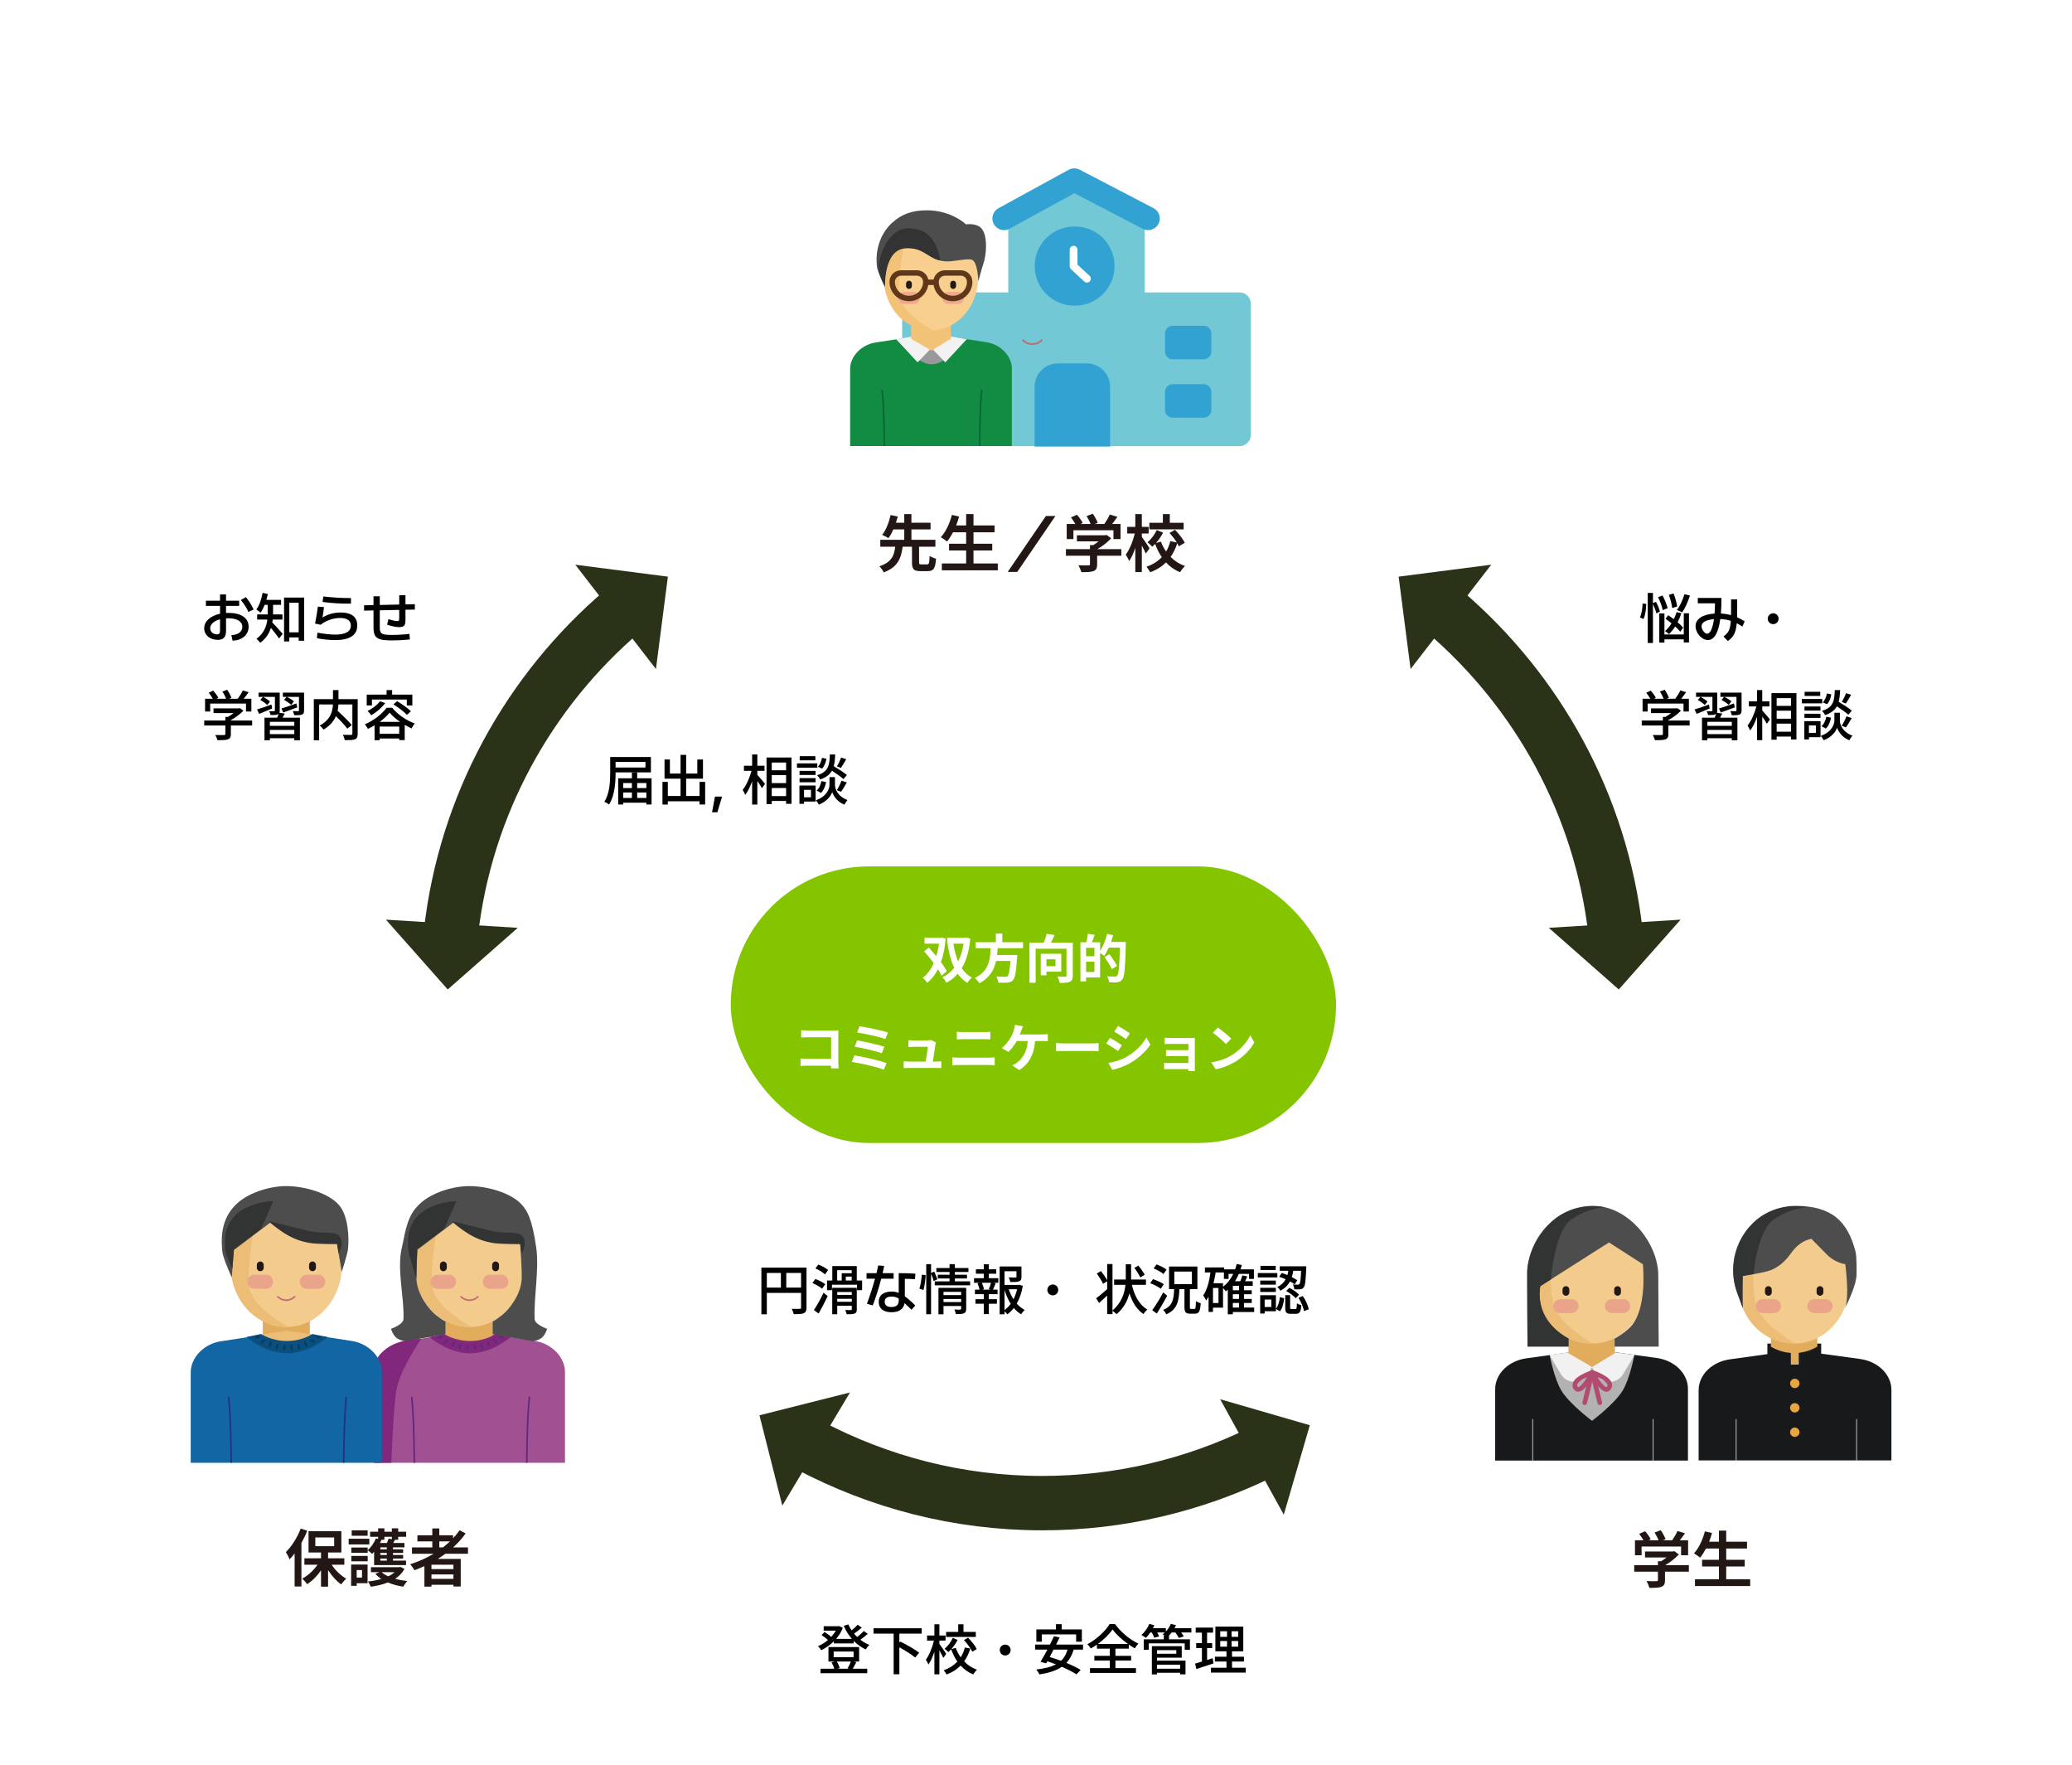<svg width="256" height="218" viewBox="0 0 256 218" fill="none" xmlns="http://www.w3.org/2000/svg">
<path d="M28.585 78.445C29.416 78.424 29.942 78.029 29.942 77.427C29.942 76.762 29.299 76.367 28.211 76.367C28.114 76.367 28.021 76.371 27.927 76.374V77.912C27.927 78.694 27.616 79.034 26.902 79.034C25.94 79.034 25.227 78.431 25.227 77.607C25.227 76.738 26.006 76.063 27.186 75.806V74.844H25.441V74.2H27.186V73.424H27.927V74.2H29.548V74.844H27.927V75.71C28.031 75.706 28.139 75.703 28.246 75.703C29.797 75.703 30.718 76.333 30.718 77.406C30.718 78.403 29.915 79.103 28.731 79.13L28.585 78.445ZM30.691 75.585C30.455 75.065 30.143 74.56 29.756 74.11L30.379 73.757C30.767 74.228 31.064 74.698 31.334 75.287L30.691 75.585ZM25.968 77.6C25.968 78.022 26.328 78.355 26.799 78.355C27.089 78.355 27.186 78.237 27.186 77.856V76.492C26.449 76.689 25.968 77.101 25.968 77.6ZM37.581 73.812V79.144H36.902V78.729H35.746V79.228H35.095V73.812H37.581ZM33.737 75.703V75.889H34.901V76.527H33.696C33.679 76.644 33.661 76.766 33.641 76.887C33.98 77.216 34.738 78.071 34.929 78.293L34.478 78.86C34.254 78.525 33.817 77.971 33.474 77.552C33.249 78.237 32.848 78.898 32.152 79.401C32.069 79.269 31.819 78.999 31.688 78.902C32.609 78.241 32.924 77.354 33.031 76.527H31.771V75.889H33.073V75.689V74.712H32.699C32.55 75.079 32.384 75.412 32.2 75.675C32.082 75.571 31.819 75.384 31.674 75.287C32.034 74.795 32.304 74.02 32.443 73.23L33.087 73.362C33.038 73.611 32.979 73.857 32.907 74.096H34.728V74.712H33.737V75.703ZM35.746 78.106H36.902V74.442H35.746V78.106ZM41.431 79.061C40.711 79.061 39.769 78.964 39.153 78.826L39.222 78.147C39.998 78.293 40.836 78.383 41.431 78.383C42.692 78.383 43.35 78.002 43.35 77.275C43.35 76.665 42.886 76.333 42.034 76.333C41.168 76.333 40.233 76.658 39.624 77.171L38.925 77.025C39.098 76.18 39.202 75.543 39.271 74.927L40.026 74.989C39.984 75.401 39.922 75.834 39.846 76.27C40.51 75.869 41.262 75.654 42.075 75.654C43.433 75.654 44.139 76.201 44.139 77.254C44.139 78.452 43.218 79.061 41.431 79.061ZM43.364 74.553C42.124 74.574 41.071 74.511 39.859 74.352L39.943 73.674C41.078 73.805 42.235 73.874 43.364 73.874V74.553ZM48.426 79.103C46.577 79.103 46.147 78.798 46.147 77.462V75.398L44.984 75.426V74.768L46.147 74.74V73.653H46.923V74.726L49.326 74.671V73.521H50.095V74.65L51.258 74.629V75.294L50.095 75.315V76.638C50.095 77.247 49.908 77.462 49.34 77.462C48.924 77.462 48.343 77.344 47.83 77.157L47.989 76.478C48.599 76.658 48.883 76.714 49.111 76.714C49.285 76.714 49.326 76.672 49.326 76.381V75.335L46.923 75.384V77.462C46.923 78.293 47.124 78.424 48.426 78.424C49.097 78.424 49.88 78.383 50.587 78.293L50.642 78.985C49.922 79.061 49.105 79.103 48.426 79.103ZM31.154 88.998V89.614H28.523V90.68C28.523 91.047 28.433 91.221 28.149 91.331C27.858 91.421 27.456 91.428 26.875 91.428C26.826 91.248 26.702 90.964 26.598 90.784C27.062 90.798 27.54 90.798 27.671 90.791C27.81 90.791 27.844 90.757 27.844 90.666V89.614H25.233V88.998H27.844V88.547H28.17C28.409 88.412 28.654 88.246 28.869 88.076H26.383V87.495H29.506L29.652 87.467L30.074 87.786C29.676 88.201 29.098 88.641 28.523 88.942V88.998H31.154ZM31.058 86.311V87.883H30.393V86.906H25.968V87.883H25.337V86.311H26.293C26.165 86.075 25.968 85.791 25.787 85.563L26.348 85.306C26.591 85.584 26.868 85.944 26.972 86.2L26.743 86.311H27.927C27.841 86.04 27.657 85.687 27.477 85.424L28.066 85.196C28.28 85.507 28.502 85.916 28.592 86.2L28.294 86.311H29.375C29.607 85.999 29.863 85.587 30.005 85.279L30.718 85.5C30.524 85.774 30.313 86.061 30.109 86.311H31.058ZM37.055 88.644V91.442H36.362V91.186H33.343V91.442H32.678V88.644H34.25C34.312 88.492 34.382 88.322 34.43 88.174C34.395 88.201 34.357 88.222 34.312 88.243C34.118 88.326 33.841 88.319 33.433 88.319C33.405 88.174 33.322 87.98 33.26 87.841C33.516 87.848 33.772 87.848 33.848 87.848C33.931 87.848 33.966 87.82 33.966 87.751V86.075H31.944V85.549H34.562V87.751C34.562 87.872 34.551 87.962 34.527 88.035L35.185 88.139C35.095 88.315 34.998 88.489 34.908 88.644H37.055ZM37.567 85.549V87.751C37.567 88.035 37.505 88.174 37.304 88.263C37.096 88.347 36.791 88.347 36.355 88.347C36.328 88.187 36.244 87.973 36.175 87.827C36.445 87.841 36.75 87.841 36.826 87.848C36.923 87.827 36.937 87.813 36.937 87.737V86.075H35.427C35.739 86.214 36.123 86.453 36.314 86.629L35.974 87.065C35.794 86.879 35.407 86.622 35.095 86.449L35.407 86.075H34.949V85.549H37.567ZM34.776 87.516C35.24 87.37 35.947 87.135 36.625 86.885L36.729 87.377C36.134 87.599 35.503 87.834 34.998 88.007L34.776 87.516ZM31.764 87.626C32.221 87.502 32.879 87.266 33.537 87.024L33.627 87.509C33.073 87.744 32.484 87.993 32.013 88.18L31.764 87.626ZM32.491 86.075C32.796 86.228 33.184 86.47 33.357 86.657L33.017 87.079C32.844 86.892 32.463 86.622 32.159 86.456L32.491 86.075ZM33.343 90.68H36.362V90.161H33.343V90.68ZM33.343 89.656H36.362V89.157H33.343V89.656ZM44.194 86.359V90.625C44.194 91.013 44.111 91.207 43.862 91.317C43.599 91.421 43.184 91.421 42.588 91.421C42.567 91.234 42.463 90.937 42.366 90.763C42.796 90.777 43.239 90.77 43.364 90.777C43.502 90.777 43.537 90.729 43.537 90.611V87.01H41.812C41.802 87.266 41.771 87.536 41.715 87.806C42.328 88.361 43.076 89.084 43.467 89.565L42.913 90.002C42.616 89.593 42.041 88.987 41.501 88.464C41.241 89.063 40.78 89.645 39.977 90.119C39.88 89.974 39.658 89.725 39.499 89.614C40.857 88.897 41.096 87.862 41.134 87.01H39.43V91.435H38.772V86.359H41.141V85.237H41.819V86.359H44.194ZM47.595 86.837C47.172 87.426 46.494 87.993 45.877 88.347C45.78 88.208 45.545 87.938 45.413 87.82C46.002 87.543 46.598 87.086 46.951 86.622L47.595 86.837ZM49.07 86.608C49.645 86.955 50.406 87.488 50.773 87.855L50.275 88.291C49.935 87.924 49.194 87.363 48.606 86.996L49.07 86.608ZM48.135 88.021C47.851 88.388 47.422 88.793 46.916 89.164H49.437C48.917 88.804 48.447 88.402 48.135 88.021ZM48.447 85.237V85.798H50.947V87.135H50.261V86.408H45.953V87.135H45.309V85.798H47.761V85.237H48.447ZM45.081 89.462C46.196 89.004 47.255 88.139 47.768 87.419H48.447C49.146 88.277 50.233 88.998 51.251 89.365C51.099 89.531 50.947 89.78 50.843 89.974C50.573 89.849 50.285 89.701 50.005 89.531V91.414H49.326V91.221H46.909V91.428H46.279V89.586C46.012 89.752 45.735 89.901 45.455 90.029C45.379 89.87 45.212 89.614 45.081 89.462ZM46.909 90.639H49.326V89.746H46.909V90.639Z" fill="black"/>
<path d="M76.057 95.454C76.057 96.597 75.96 98.279 75.254 99.367C75.129 99.263 74.838 99.097 74.665 99.034C75.337 98.002 75.392 96.507 75.392 95.454V93.508H80.42V95.405H76.057V95.454ZM78.724 95.426V96.132H80.503V99.367H79.859V99.152H76.999V99.367H76.376V96.132H78.073V95.426H78.724ZM76.057 94.803H79.748V94.11H76.057V94.803ZM76.999 98.563H78.073V97.885H76.999V98.563ZM76.999 97.344H78.073V96.721H76.999V97.344ZM78.724 98.563H79.859V97.885H78.724V98.563ZM78.724 97.344H79.859V96.721H78.724V97.344ZM84.776 93.238V95.544H86.154V93.813H86.854V96.181H84.776V98.321H86.431V96.576H87.124V99.367H86.431V98.972H82.511V99.374H81.847V96.576H82.511V98.321H84.084V96.181H82.103V93.813H82.768V95.544H84.084V93.238H84.776ZM89.215 98.39L88.633 100.329H87.975L88.336 98.39H89.215ZM97.795 93.563V99.29H97.124V98.93H95.351V99.318H94.707V93.563H97.795ZM94.457 94.581V95.212H93.571V95.703C93.813 95.959 94.385 96.645 94.52 96.818L94.139 97.351C94.025 97.133 93.789 96.78 93.571 96.465V99.374H92.927V96.493C92.692 97.157 92.397 97.777 92.075 98.182C92.013 98.002 91.861 97.732 91.757 97.566C92.203 97.029 92.626 96.06 92.851 95.212H91.916V94.581H92.927V93.189H93.571V94.581H94.457ZM95.351 98.328H97.124V97.338H95.351V98.328ZM95.351 96.728H97.124V95.738H95.351V96.728ZM95.351 95.142H97.124V94.187H95.351V95.142ZM103.162 96.964C103.162 97.379 103.426 98.328 104.707 98.82C104.589 98.972 104.409 99.221 104.326 99.387C103.405 99.034 102.934 98.231 102.823 97.829C102.705 98.231 102.193 99 101.168 99.387C101.092 99.242 100.919 98.979 100.801 98.847C102.193 98.356 102.484 97.393 102.484 96.964V95.987H103.162V96.964ZM103.197 93.189C103.169 93.743 103.124 94.225 103.01 94.637C103.578 94.976 104.281 95.419 104.637 95.731L104.208 96.23C103.9 95.949 103.318 95.54 102.788 95.198C102.518 95.675 102.079 96.029 101.334 96.278C101.265 96.119 101.092 95.883 100.953 95.759C102.345 95.336 102.491 94.547 102.532 93.189H103.197ZM102.103 93.716C102.034 94.166 101.86 94.651 101.57 94.934L101.05 94.706C101.306 94.471 101.486 94.027 101.556 93.605L102.103 93.716ZM102.068 96.603C101.978 97.102 101.763 97.628 101.431 97.94L100.891 97.649C101.196 97.414 101.396 96.943 101.486 96.479L102.068 96.603ZM104.554 93.771C104.333 94.152 104.09 94.574 103.896 94.851L103.405 94.657C103.585 94.36 103.813 93.889 103.917 93.57L104.554 93.771ZM104.624 96.645C104.395 97.054 104.125 97.511 103.91 97.795L103.398 97.601C103.592 97.289 103.841 96.784 103.973 96.43L104.624 96.645ZM100.766 95.218V95.724H98.786V95.218H100.766ZM100.739 93.404V93.916H98.806V93.404H100.739ZM100.766 96.112V96.624H98.786V96.112H100.766ZM100.981 94.29V94.831H98.467V94.29H100.981ZM100.773 97.026V99.007H99.34V99.29H98.772V97.026H100.773ZM99.34 98.48H100.198V97.559H99.34V98.48Z" fill="black"/>
<path d="M205.41 73.549C205.68 74.047 205.943 74.705 206.04 75.121L205.43 75.363C205.361 74.941 205.112 74.269 204.856 73.763L205.41 73.549ZM206.774 73.306C206.982 73.826 207.169 74.491 207.217 74.913L206.601 75.1C206.566 74.685 206.379 73.999 206.192 73.466L206.774 73.306ZM206.116 75.987C206.334 76.135 206.57 76.305 206.802 76.478C206.937 76.201 207.054 75.907 207.148 75.606L207.736 75.744C207.612 76.132 207.453 76.506 207.272 76.859C207.549 77.094 207.795 77.33 207.958 77.531L207.598 78.029C207.449 77.839 207.227 77.61 206.975 77.379C206.739 77.742 206.48 78.067 206.206 78.327C206.102 78.223 205.853 78.029 205.721 77.953C206.019 77.694 206.289 77.365 206.525 76.991C206.272 76.786 206.016 76.592 205.777 76.423L206.116 75.987ZM205.645 75.772V78.369H208.034V75.751H208.678V79.359H208.034V78.971H205.645V79.373H205.008V75.772H205.645ZM208.796 73.556C208.554 74.325 208.194 75.135 207.833 75.647C207.681 75.557 207.362 75.412 207.182 75.349C207.563 74.865 207.903 74.11 208.117 73.397L208.796 73.556ZM204.225 73.237V74.498L204.592 74.338C204.807 74.719 205.022 75.211 205.084 75.536L204.641 75.758C204.589 75.453 204.405 74.996 204.225 74.615V79.421H203.581V73.237H204.225ZM203.394 74.594C203.387 75.218 203.29 75.987 203.055 76.464L202.612 76.263C202.827 75.855 202.93 75.128 202.944 74.539L203.394 74.594ZM211.012 79.054C210.243 79.054 209.489 78.189 209.489 77.351C209.489 76.454 210.361 75.879 211.836 75.786C211.867 75.401 211.885 74.979 211.892 74.518H209.766V73.861H212.688V73.93C212.688 74.612 212.664 75.232 212.619 75.779C213.052 75.803 213.467 75.872 213.872 75.98C213.876 75.751 213.879 75.495 213.879 75.211V74.034H214.634V75.246C214.634 75.616 214.63 75.948 214.62 76.243C214.935 76.381 215.247 76.547 215.555 76.741L215.278 77.392C215.039 77.237 214.807 77.101 214.579 76.984C214.471 78.189 214.18 78.663 213.484 79.179L212.937 78.618C213.547 78.178 213.772 77.818 213.844 76.686C213.429 76.551 213.003 76.482 212.543 76.464C212.311 78.168 211.795 79.054 211.012 79.054ZM210.23 77.351C210.23 77.752 210.61 78.272 210.915 78.272C211.303 78.272 211.601 77.624 211.767 76.478C210.784 76.554 210.23 76.87 210.23 77.351ZM219.08 77.094C218.706 77.094 218.408 76.797 218.408 76.423C218.408 76.049 218.706 75.751 219.08 75.751C219.454 75.751 219.752 76.049 219.752 76.423C219.752 76.797 219.454 77.094 219.08 77.094ZM208.761 88.998V89.614H206.13V90.68C206.13 91.047 206.04 91.221 205.756 91.331C205.465 91.421 205.063 91.428 204.482 91.428C204.433 91.248 204.308 90.964 204.205 90.784C204.669 90.798 205.146 90.798 205.278 90.791C205.417 90.791 205.451 90.757 205.451 90.666V89.614H202.84V88.998H205.451V88.547H205.777C206.016 88.412 206.261 88.246 206.476 88.076H203.99V87.495H207.113L207.259 87.467L207.681 87.786C207.283 88.201 206.705 88.641 206.13 88.942V88.998H208.761ZM208.664 86.311V87.883H208V86.906H203.574V87.883H202.944V86.311H203.9C203.772 86.075 203.574 85.791 203.394 85.563L203.955 85.306C204.198 85.584 204.475 85.944 204.579 86.2L204.35 86.311H205.534C205.448 86.04 205.264 85.687 205.084 85.424L205.673 85.196C205.887 85.507 206.109 85.916 206.199 86.2L205.901 86.311H206.982C207.214 85.999 207.47 85.587 207.612 85.279L208.325 85.5C208.131 85.774 207.92 86.061 207.716 86.311H208.664ZM214.662 88.644V91.442H213.969V91.186H210.95V91.442H210.285V88.644H211.857C211.919 88.492 211.989 88.322 212.037 88.174C212.002 88.201 211.964 88.222 211.919 88.243C211.725 88.326 211.448 88.319 211.04 88.319C211.012 88.174 210.929 87.98 210.867 87.841C211.123 87.848 211.379 87.848 211.455 87.848C211.538 87.848 211.573 87.82 211.573 87.751V86.075H209.551V85.549H212.169V87.751C212.169 87.872 212.158 87.962 212.134 88.035L212.792 88.139C212.702 88.315 212.605 88.489 212.515 88.644H214.662ZM215.174 85.549V87.751C215.174 88.035 215.112 88.174 214.911 88.263C214.703 88.347 214.398 88.347 213.962 88.347C213.934 88.187 213.851 87.973 213.782 87.827C214.052 87.841 214.357 87.841 214.433 87.848C214.53 87.827 214.544 87.813 214.544 87.737V86.075H213.034C213.346 86.214 213.73 86.453 213.921 86.629L213.581 87.065C213.401 86.879 213.013 86.622 212.702 86.449L213.013 86.075H212.556V85.549H215.174ZM212.383 87.516C212.847 87.37 213.554 87.135 214.232 86.885L214.336 87.377C213.741 87.599 213.11 87.834 212.605 88.007L212.383 87.516ZM209.371 87.626C209.828 87.502 210.486 87.266 211.144 87.024L211.234 87.509C210.68 87.744 210.091 87.993 209.62 88.18L209.371 87.626ZM210.098 86.075C210.403 86.228 210.79 86.47 210.964 86.657L210.624 87.079C210.451 86.892 210.07 86.622 209.766 86.456L210.098 86.075ZM210.95 90.68H213.969V90.161H210.95V90.68ZM210.95 89.656H213.969V89.157H210.95V89.656ZM221.954 85.611V91.338H221.282V90.978H219.509V91.366H218.865V85.611H221.954ZM218.616 86.629V87.259H217.729V87.751C217.972 88.007 218.543 88.693 218.678 88.866L218.297 89.399C218.183 89.181 217.948 88.828 217.729 88.513V91.421H217.085V88.54C216.85 89.205 216.556 89.825 216.234 90.23C216.171 90.05 216.019 89.78 215.915 89.614C216.362 89.077 216.784 88.108 217.009 87.259H216.074V86.629H217.085V85.237H217.729V86.629H218.616ZM219.509 90.376H221.282V89.385H219.509V90.376ZM219.509 88.776H221.282V87.786H219.509V88.776ZM219.509 87.19H221.282V86.234H219.509V87.19ZM227.321 89.011C227.321 89.427 227.584 90.376 228.865 90.867C228.747 91.02 228.567 91.269 228.484 91.435C227.563 91.082 227.092 90.279 226.981 89.877C226.864 90.279 226.351 91.047 225.326 91.435C225.25 91.29 225.077 91.027 224.959 90.895C226.351 90.403 226.642 89.441 226.642 89.011V88.035H227.321V89.011ZM227.355 85.237C227.328 85.791 227.283 86.272 227.168 86.685C227.736 87.024 228.439 87.467 228.796 87.779L228.367 88.277C228.058 87.997 227.477 87.588 226.947 87.246C226.677 87.723 226.237 88.076 225.493 88.326C225.423 88.166 225.25 87.931 225.112 87.806C226.504 87.384 226.649 86.594 226.691 85.237H227.355ZM226.261 85.763C226.192 86.214 226.019 86.698 225.728 86.982L225.209 86.754C225.465 86.518 225.645 86.075 225.714 85.653L226.261 85.763ZM226.227 88.651C226.137 89.15 225.922 89.676 225.59 89.988L225.049 89.697C225.354 89.462 225.555 88.991 225.645 88.527L226.227 88.651ZM228.713 85.819C228.491 86.2 228.249 86.622 228.055 86.899L227.563 86.705C227.743 86.408 227.972 85.937 228.076 85.618L228.713 85.819ZM228.782 88.693C228.554 89.101 228.283 89.558 228.069 89.842L227.556 89.648C227.75 89.337 227.999 88.831 228.131 88.478L228.782 88.693ZM224.925 87.266V87.772H222.944V87.266H224.925ZM224.897 85.452V85.964H222.965V85.452H224.897ZM224.925 88.16V88.672H222.944V88.16H224.925ZM225.139 86.338V86.879H222.626V86.338H225.139ZM224.932 89.074V91.054H223.498V91.338H222.93V89.074H224.932ZM223.498 90.528H224.357V89.607H223.498V90.528Z" fill="black"/>
<path d="M99.646 156.573V161.51C99.646 161.898 99.556 162.092 99.307 162.21C99.05 162.314 98.669 162.321 98.067 162.321C98.032 162.134 97.915 161.836 97.825 161.663C98.247 161.677 98.669 161.67 98.801 161.67C98.926 161.67 98.974 161.628 98.974 161.504V159.696H94.743V162.335H94.071V156.573H99.646ZM94.743 159.038H96.481V157.231H94.743V159.038ZM97.146 159.038H98.974V157.231H97.146V159.038ZM105.858 159.066V161.711C105.858 162.016 105.802 162.161 105.595 162.245C105.38 162.328 105.075 162.335 104.611 162.335C104.584 162.175 104.507 161.961 104.431 161.808C104.722 161.822 105.041 161.822 105.131 161.815C105.207 161.822 105.241 161.794 105.241 161.711V161.282H103.441V162.328H102.825V159.066H105.858ZM106.516 158.166V159.364H105.886V158.685H102.79V159.364H102.181V158.166H102.832V156.386H105.858V158.166H106.516ZM101.1 156.192C101.53 156.358 102.056 156.635 102.312 156.864L101.938 157.411C101.689 157.175 101.169 156.857 100.747 156.677L101.1 156.192ZM100.74 157.979C101.156 158.131 101.696 158.401 101.966 158.623L101.578 159.177C101.322 158.955 100.802 158.664 100.373 158.477L100.74 157.979ZM100.56 161.815C100.906 161.303 101.384 160.451 101.758 159.675L102.264 160.091C101.931 160.797 101.516 161.594 101.142 162.245L100.56 161.815ZM103.434 158.166H103.995V157.265H105.228V156.891H103.434V158.166ZM103.441 160.797H105.241V160.43H103.441V160.797ZM103.441 159.945H105.241V159.585H103.441V159.945ZM104.5 158.166H105.228V157.681H104.5V158.166ZM110.131 162.085C109.147 162.085 108.566 161.614 108.566 160.804C108.566 159.994 109.154 159.53 110.186 159.53C110.47 159.53 110.747 159.582 111.038 159.696V157.258C111.813 157.258 112.458 157.272 113.095 157.321L113.053 158.006C112.662 157.979 112.246 157.958 111.793 157.951V160.118C112.177 160.392 112.599 160.763 113.088 161.254L112.624 161.774C112.281 161.445 112 161.178 111.765 160.963C111.633 161.704 111.083 162.085 110.131 162.085ZM107.111 161.033C107.499 159.994 107.825 158.986 108.109 157.944H107.063V157.258H108.289C108.365 156.943 108.437 156.628 108.51 156.303L109.244 156.372C109.182 156.67 109.116 156.968 109.05 157.258H110.408V157.944H108.877C108.586 159.066 108.244 160.15 107.831 161.247L107.111 161.033ZM109.307 160.79C109.307 161.22 109.584 161.441 110.131 161.441C110.726 161.441 111.038 161.178 111.038 160.686V160.396C110.723 160.205 110.484 160.153 110.186 160.153C109.584 160.153 109.307 160.354 109.307 160.79ZM119.653 156.621V157.113H117.977V157.452H119.473V157.916H117.977V158.269H119.861V158.761H115.491V158.269H117.319V157.916H115.865V157.452H117.319V157.113H115.692V156.621H117.319V156.143H117.977V156.621H119.653ZM119.376 159.073V161.656C119.376 161.954 119.313 162.12 119.099 162.21C118.884 162.314 118.566 162.314 118.095 162.314C118.074 162.148 117.991 161.898 117.915 161.746C118.212 161.767 118.538 161.767 118.628 161.76C118.711 161.746 118.752 161.718 118.752 161.649V161.317H116.571V162.335H115.948V159.073H119.376ZM115.034 156.143V157.238L115.428 157.071C115.567 157.376 115.733 157.785 115.809 158.02L115.359 158.242C115.307 158.003 115.165 157.619 115.034 157.314V162.328H114.438V156.143H115.034ZM114.369 157.501C114.341 158.041 114.237 158.83 114.099 159.343L113.593 159.17C113.753 158.72 113.849 157.972 113.891 157.445L114.369 157.501ZM116.571 160.832H118.752V160.444H116.571V160.832ZM116.571 159.966H118.752V159.564H116.571V159.966ZM126.204 156.434V157.702C126.204 157.999 126.149 158.173 125.913 158.263C125.685 158.353 125.331 158.353 124.826 158.353C124.798 158.179 124.715 157.951 124.632 157.785C125.006 157.792 125.359 157.792 125.456 157.792C125.567 157.785 125.588 157.771 125.588 157.695V157.023H124.113V158.713H125.851L125.962 158.692L126.37 158.83C126.235 159.63 125.982 160.382 125.622 161.019C125.906 161.344 126.242 161.614 126.613 161.801C126.46 161.919 126.266 162.168 126.162 162.335C125.823 162.137 125.522 161.874 125.255 161.559C125.023 161.864 124.757 162.127 124.459 162.341C124.376 162.227 124.237 162.082 124.113 161.968V162.335H123.51V156.434H126.204ZM123.088 156.781V157.328H122.174V157.882H123.344V158.45H122.755L123.018 158.512C122.901 158.792 122.783 159.083 122.679 159.294H123.247V159.855H122.174V160.472H123.171V161.033H122.174V162.314H121.55V161.033H120.518V160.472H121.55V159.855H120.456V159.294H121.024C120.979 159.073 120.885 158.765 120.775 158.519L121.038 158.45H120.345V157.882H121.55V157.328H120.574V156.781H121.55V156.157H122.174V156.781H123.088ZM121.308 158.45C121.429 158.706 121.54 159.035 121.564 159.232L121.342 159.294H122.395L122.167 159.232C122.26 159.017 122.378 158.695 122.444 158.45H121.308ZM124.113 161.822C124.403 161.611 124.66 161.344 124.881 161.04C124.556 160.541 124.303 159.959 124.113 159.336V161.822ZM124.639 159.246C124.777 159.686 124.975 160.108 125.221 160.486C125.414 160.098 125.563 159.679 125.664 159.246H124.639ZM130.075 160.001C129.701 160.001 129.403 159.703 129.403 159.329C129.403 158.955 129.701 158.657 130.075 158.657C130.449 158.657 130.747 158.955 130.747 159.329C130.747 159.703 130.449 160.001 130.075 160.001ZM141.585 158.041V158.699H139.84C140.162 160.042 140.771 161.185 141.758 161.753C141.599 161.877 141.377 162.141 141.273 162.307C140.459 161.763 139.909 160.863 139.542 159.745C139.317 160.652 138.856 161.562 137.956 162.321C137.831 162.193 137.624 162.03 137.45 161.912V162.321H136.793V160.028C136.446 160.354 136.1 160.676 135.795 160.943L135.435 160.361C135.778 160.112 136.294 159.679 136.793 159.232V158.256L136.287 158.581C136.149 158.235 135.795 157.709 135.511 157.3L136.024 157.002C136.304 157.352 136.626 157.809 136.793 158.138V156.13H137.45V161.864C138.583 160.901 138.943 159.738 139.05 158.699H137.651V158.041H139.092V157.792V156.157H139.75V157.792V158.041H141.585ZM140.657 156.324C140.934 156.677 141.28 157.148 141.425 157.459L140.899 157.785C140.747 157.48 140.428 156.968 140.151 156.601L140.657 156.324ZM142.901 156.178C143.309 156.33 143.863 156.594 144.133 156.822L143.745 157.362C143.496 157.134 142.963 156.85 142.527 156.663L142.901 156.178ZM142.457 157.999C142.907 158.145 143.482 158.408 143.787 158.616L143.413 159.184C143.143 158.955 142.575 158.671 142.111 158.498L142.457 157.999ZM142.36 161.836C142.741 161.317 143.302 160.43 143.718 159.634L144.209 160.049C143.822 160.769 143.344 161.6 142.928 162.251L142.36 161.836ZM147.014 161.42C147.014 161.642 147.028 161.677 147.173 161.677H147.568C147.714 161.677 147.741 161.531 147.762 160.707C147.894 160.811 148.164 160.929 148.351 160.97C148.288 161.981 148.129 162.265 147.63 162.265H147.063C146.481 162.265 146.342 162.058 146.342 161.434V159.232H145.719C145.653 160.759 145.432 161.767 144.092 162.341C144.029 162.175 143.842 161.919 143.704 161.794C144.871 161.337 145.016 160.537 145.068 159.232H144.438V156.441H147.942V159.232H147.014V161.42ZM145.089 158.609H147.263V157.058H145.089V158.609ZM154.653 159.371V159.862H153.697V160.437H154.653V160.936H153.697V161.504H154.957V162.058H152.319V162.335H151.696V159.301C151.616 159.374 151.536 159.44 151.453 159.502C151.384 159.402 151.232 159.225 151.107 159.1V161.517H149.867V162.044H149.32V160.16C149.23 160.33 149.13 160.489 149.022 160.638C148.96 160.486 148.773 160.146 148.662 160.008C149.133 159.319 149.41 158.287 149.556 157.168H148.87V156.552H151.252V156.787H152.603C152.679 156.576 152.741 156.358 152.797 156.13L153.427 156.254C153.378 156.438 153.326 156.614 153.274 156.787H154.923V157.972H154.327V157.348H153.06C152.921 157.674 152.765 157.975 152.589 158.256H153.24C153.344 158.017 153.441 157.74 153.496 157.535L154.112 157.667C154.022 157.864 153.925 158.072 153.835 158.256H154.777V158.823H153.697V159.371H154.653ZM151.107 158.505V158.934C151.633 158.54 152.059 157.999 152.374 157.348H151.792V157.972H151.218V157.168H150.2C150.123 157.625 150.037 158.076 149.93 158.505H151.107ZM149.867 160.943H150.546V159.087H149.867V160.943ZM152.319 161.504H153.087V160.936H152.319V161.504ZM152.319 160.437H153.087V159.862H152.319V160.437ZM152.319 159.371H153.087V158.823H152.319V159.371ZM158.358 157.231C158.586 157.303 158.825 157.393 159.064 157.494C159.112 157.321 159.154 157.144 159.182 156.968H158.115V156.414H161.391V156.663C161.315 158.214 161.259 158.817 161.072 159.017C160.968 159.177 160.844 159.225 160.65 159.246C160.49 159.267 160.207 159.274 159.909 159.253C159.902 159.066 159.833 158.823 159.736 158.657C159.999 158.678 160.241 158.678 160.345 158.678C160.428 158.685 160.49 158.671 160.546 158.609C160.65 158.498 160.705 158.072 160.754 156.968H159.791C159.746 157.231 159.687 157.494 159.604 157.743C159.867 157.878 160.103 158.013 160.283 158.131L159.964 158.643C159.808 158.529 159.604 158.405 159.382 158.283C159.133 158.737 158.763 159.132 158.191 159.426C158.122 159.281 157.942 159.066 157.817 158.962C158.319 158.727 158.638 158.394 158.842 158.013C158.579 157.896 158.306 157.785 158.053 157.702L158.358 157.231ZM159.396 161.504C159.396 161.67 159.417 161.691 159.576 161.691H160.047C160.193 161.691 160.22 161.614 160.241 160.97C160.359 161.081 160.615 161.171 160.781 161.213C160.726 162.071 160.56 162.279 160.11 162.279H159.472C158.912 162.279 158.794 162.092 158.794 161.51V159.973H159.396V161.504ZM158.655 160.361C158.593 160.956 158.468 161.587 158.129 161.968L157.644 161.67V161.961H156.252V162.245H155.698V159.98H157.644V161.663C157.925 161.32 158.074 160.759 158.136 160.215L158.655 160.361ZM159.306 159.073C159.736 159.281 160.262 159.641 160.497 159.918L160.096 160.354C159.853 160.077 159.348 159.703 158.912 159.454L159.306 159.073ZM160.961 160.084C161.315 160.576 161.612 161.247 161.702 161.711L161.114 161.947C161.038 161.497 160.754 160.804 160.428 160.299L160.961 160.084ZM157.63 158.173V158.678H155.705V158.173H157.63ZM157.617 156.358V156.871H155.733V156.358H157.617ZM157.63 159.066V159.578H155.705V159.066H157.63ZM157.817 157.245V157.785H155.407V157.245H157.817ZM156.252 161.434H157.076V160.513H156.252V161.434Z" fill="black"/>
<path d="M107.15 206.118V206.672H101.381V206.118H103.084C103.015 205.886 102.877 205.57 102.745 205.328L103.133 205.231H102.357V203.444H106.145V205.231H105.467L105.799 205.307C105.64 205.605 105.494 205.896 105.363 206.118H107.15ZM103.576 200.868L103.694 200.847L104.13 201.069C103.936 201.578 103.645 202.035 103.306 202.433H105.252C104.843 201.962 104.504 201.415 104.248 200.82L104.809 200.64C104.92 200.896 105.058 201.145 105.217 201.381C105.491 201.166 105.778 200.899 105.965 200.681L106.478 201.041C106.177 201.305 105.827 201.575 105.522 201.782C105.64 201.931 105.768 202.066 105.903 202.198C106.197 201.969 106.519 201.689 106.72 201.457L107.212 201.81C106.928 202.063 106.596 202.323 106.298 202.537C106.641 202.804 107.018 203.022 107.42 203.174C107.26 203.313 107.06 203.569 106.963 203.735C106.412 203.486 105.913 203.122 105.481 202.683V202.994H103.029V202.724C102.562 203.192 102.018 203.562 101.471 203.825C101.381 203.687 101.201 203.458 101.062 203.334C101.481 203.164 101.911 202.897 102.295 202.572C102.087 202.371 101.769 202.125 101.506 201.962L101.873 201.588C102.157 201.748 102.492 201.994 102.69 202.191C102.911 201.952 103.109 201.689 103.271 201.415H101.769V200.868H103.576ZM103.001 204.698H105.46V203.992H103.001V204.698ZM103.389 205.231C103.548 205.48 103.684 205.802 103.749 206.041L103.465 206.118H104.933L104.726 206.069C104.864 205.841 105.034 205.494 105.127 205.231H103.389ZM113.881 201.118V201.782H111.118V202.897L111.235 202.766C111.99 203.14 113.043 203.721 113.562 204.137L113.077 204.739C112.655 204.383 111.834 203.863 111.118 203.465V206.803H110.411V201.782H107.925V201.118H113.881ZM120.564 201.568V202.191H116.893V201.568H118.389V200.626H119.04V201.568H120.564ZM118.313 202.558C118.112 202.96 117.839 203.358 117.544 203.694L118.084 203.548C118.237 203.964 118.441 204.352 118.694 204.705C118.929 204.334 119.102 203.926 119.213 203.493L119.885 203.631C119.705 204.213 119.456 204.746 119.123 205.21C119.553 205.664 120.086 206.017 120.702 206.235C120.557 206.381 120.342 206.651 120.238 206.824C119.636 206.575 119.116 206.201 118.687 205.73C118.23 206.197 117.658 206.571 116.949 206.831C116.872 206.678 116.713 206.436 116.602 206.305C117.305 206.059 117.859 205.688 118.285 205.231C117.97 204.784 117.714 204.275 117.517 203.714C117.402 203.846 117.281 203.964 117.163 204.068C117.059 203.943 116.845 203.749 116.706 203.652C117.122 203.32 117.51 202.78 117.717 202.309L118.313 202.558ZM119.608 202.288C120.03 202.717 120.494 203.285 120.681 203.694L120.127 204.019C119.947 203.611 119.504 203.022 119.095 202.579L119.608 202.288ZM116.824 202.018V202.641H116.062V203.05C116.26 203.309 116.789 204.088 116.907 204.275L116.547 204.781C116.45 204.552 116.249 204.182 116.062 203.853V206.81H115.446V204.019C115.238 204.646 114.985 205.224 114.712 205.598C114.643 205.418 114.497 205.162 114.393 205.003C114.802 204.459 115.193 203.496 115.391 202.641H114.539V202.018H115.446V200.626H116.062V202.018H116.824ZM124.192 204.483C123.818 204.483 123.521 204.185 123.521 203.811C123.521 203.437 123.818 203.14 124.192 203.14C124.566 203.14 124.864 203.437 124.864 203.811C124.864 204.185 124.566 204.483 124.192 204.483ZM131.173 200.612V201.263H133.666V202.78H132.96V201.879H128.715V202.78H128.043V201.263H130.467V200.612H131.173ZM130.917 202.253C130.785 202.53 130.636 202.828 130.487 203.133H133.811V203.756H132.655C132.447 204.442 132.149 204.978 131.755 205.397C132.437 205.681 133.07 205.986 133.521 206.27L133.001 206.81C132.565 206.526 131.91 206.194 131.187 205.875C130.48 206.367 129.559 206.644 128.417 206.824C128.361 206.658 128.161 206.367 128.036 206.214C129.03 206.104 129.836 205.913 130.467 205.577C130.106 205.442 129.746 205.314 129.407 205.196L129.262 205.453L128.555 205.266C128.808 204.864 129.109 204.324 129.407 203.756H127.89V203.133H129.726C129.906 202.773 130.079 202.419 130.224 202.101L130.917 202.253ZM129.691 204.67C130.131 204.805 130.612 204.964 131.09 205.141C131.464 204.791 131.73 204.341 131.893 203.756H130.169C130.006 204.071 129.843 204.383 129.691 204.67ZM137.461 201.263C137.066 201.845 136.401 202.503 135.647 203.057H139.359C138.604 202.516 137.883 201.852 137.461 201.263ZM139.753 204.525V205.106H137.814V206.041H140.349V206.637H134.67V206.041H137.122V205.106H135.21V204.525H137.122V203.638H135.529V203.14C135.283 203.313 135.03 203.476 134.774 203.618C134.684 203.472 134.497 203.223 134.345 203.091C135.494 202.489 136.588 201.45 137.094 200.605H137.773C138.479 201.602 139.601 202.53 140.647 203.008C140.487 203.181 140.335 203.403 140.203 203.604C139.961 203.465 139.715 203.309 139.469 203.133V203.638H137.814V204.525H139.753ZM147.018 202.489V203.777H146.374V202.987H141.935V203.777H141.311V202.489H143.791V201.99H143.888C143.798 201.945 143.714 201.904 143.645 201.872C143.746 201.803 143.839 201.724 143.936 201.637H142.967C143.07 201.81 143.16 201.987 143.216 202.122L142.606 202.295C142.565 202.125 142.43 201.859 142.302 201.637H142.129C141.949 201.897 141.758 202.129 141.575 202.309C141.443 202.205 141.173 202.025 141.021 201.949C141.415 201.609 141.796 201.097 142.004 200.577L142.62 200.751C142.568 200.872 142.509 200.993 142.447 201.111H144.047V201.519C144.31 201.249 144.525 200.92 144.656 200.577L145.3 200.737C145.245 200.861 145.183 200.989 145.113 201.111H147.198V201.637H145.93C146.066 201.807 146.183 201.99 146.256 202.129L145.647 202.316C145.563 202.136 145.387 201.865 145.217 201.637H144.767C144.66 201.772 144.549 201.9 144.435 202.011V202.489H147.018ZM146.007 203.334V204.753H142.946V205.12H146.471V206.817H145.806V206.616H142.946V206.824H142.316V203.334H146.007ZM142.946 206.118H145.806V205.619H142.946V206.118ZM142.946 204.269H145.335V203.825H142.946V204.269ZM150.764 203.396H151.602V202.696H150.764V203.396ZM150.764 202.177H151.602V201.492H150.764V202.177ZM153.61 200.917V203.964H152.219V204.636H153.694V205.231H152.219V205.993H153.915V206.595H149.615V205.993H151.533V205.231H150.099V204.636H151.533V203.964H150.162V200.917H153.61ZM149.878 201.041V201.658H149.137V202.953H149.767V203.569H149.137V205.037L149.822 204.816L149.94 205.46C149.213 205.702 148.424 205.965 147.814 206.159L147.655 205.487C147.894 205.425 148.185 205.338 148.5 205.238V203.569H147.793V202.953H148.5V201.658H147.731V201.041H149.878ZM152.163 203.396H152.98V202.696H152.163V203.396ZM152.163 202.177H152.98V201.492H152.163V202.177Z" fill="black"/>
<path d="M155.664 179.476C147.481 183.448 138.37 185.664 128.767 185.664C118.377 185.664 108.563 183.07 99.876 178.464" stroke="#2A3317" stroke-width="6.717" stroke-linecap="round" stroke-linejoin="round"/>
<path d="M158.615 187.091L150.752 172.83L161.831 176.041L158.615 187.091Z" fill="#2A3317"/>
<path d="M96.656 185.97L105.019 171.994L93.832 174.814L96.656 185.97Z" fill="#2A3317"/>
<path d="M178.423 75.494C189.953 85.338 197.797 99.348 199.605 115.184" stroke="#2A3317" stroke-width="6.717" stroke-linecap="round" stroke-linejoin="round"/>
<path d="M184.247 69.75L174.28 82.636L172.805 71.225L184.247 69.75Z" fill="#2A3317"/>
<path d="M207.642 113.593L191.354 114.604L200.004 122.217L207.642 113.593Z" fill="#2A3317"/>
<path d="M76.899 75.495C65.369 85.339 57.526 99.349 55.717 115.185" stroke="#2A3317" stroke-width="6.717" stroke-linecap="round" stroke-linejoin="round"/>
<path d="M81.043 82.637L71.076 69.751L82.518 71.226L81.043 82.637Z" fill="#2A3317"/>
<path d="M63.97 114.605L47.682 113.594L55.319 122.218L63.97 114.605Z" fill="#2A3317"/>
<g filter="url(#filter0_d_143_9833)">
<path d="M46.772 211.5C69.203 211.5 87.386 193.368 87.386 171C87.386 148.632 69.203 130.5 46.772 130.5C24.341 130.5 6.158 148.632 6.158 171C6.158 193.368 24.341 211.5 46.772 211.5Z" fill="white"/>
</g>
<path d="M42.543 192.478V193.27H40.975C41.427 193.966 42.107 194.618 42.775 194.99C42.575 195.174 42.303 195.478 42.151 195.702C41.567 195.294 40.987 194.642 40.535 193.934V195.982H39.663V193.966C39.183 194.67 38.575 195.286 37.944 195.678C37.807 195.462 37.528 195.15 37.336 194.99C38.051 194.622 38.747 193.974 39.231 193.27H37.608V192.478H39.663V191.758H38.12V189.127H42.175V191.758H40.535V192.478H42.543ZM38.959 190.982H41.287V189.903H38.959V190.982ZM37.959 189.071C37.764 189.579 37.516 190.098 37.24 190.59V195.958H36.4V191.878C36.196 192.15 35.988 192.394 35.776 192.606C35.704 192.398 35.456 191.91 35.32 191.71C36.04 191.006 36.736 189.911 37.152 188.807L37.959 189.071ZM49.334 193.574L49.47 193.542L49.974 193.79C49.698 194.298 49.302 194.698 48.822 195.006C49.282 195.138 49.794 195.23 50.325 195.286C50.158 195.454 49.934 195.766 49.838 195.982C49.146 195.882 48.494 195.71 47.926 195.462C47.286 195.718 46.562 195.882 45.806 195.99C45.742 195.806 45.59 195.51 45.454 195.342C46.034 195.282 46.598 195.182 47.11 195.03C46.83 194.842 46.582 194.63 46.374 194.39L46.894 194.19H45.83V193.574H49.334ZM50.182 189.191V189.823H49.198V190.19H48.806L48.582 190.59H49.974V191.126H48.558V191.374H49.806V191.814H48.558V192.07H49.806V192.51H48.558V192.766H50.166V193.318H46.222V191.67C46.138 191.766 46.058 191.854 45.974 191.934C45.854 191.81 45.59 191.598 45.43 191.486V191.798H43.407V191.15H45.43V191.478C45.858 191.11 46.222 190.57 46.446 190.023L46.718 190.086V189.823H45.726V189.191H46.718V188.775H47.494V189.191H48.414V188.775H49.198V189.191H50.182ZM45.422 189.031V189.695H43.455V189.031H45.422ZM45.43 192.182V192.846H43.407V192.182H45.43ZM45.63 190.062V190.766H43.079V190.062H45.63ZM45.414 193.246V195.558H44.071V195.878H43.383V193.246H45.414ZM44.071 194.862H44.726V193.934H44.071V194.862ZM46.95 190.59H47.806C47.89 190.402 47.962 190.202 48.014 190.055L48.414 190.118V189.823H47.494V190.19H47.134C47.074 190.326 47.014 190.458 46.95 190.59ZM46.99 192.766H47.79V192.51H46.99V192.766ZM46.99 192.07H47.79V191.814H46.99V192.07ZM46.99 191.374H47.79V191.126H46.99V191.374ZM47.15 194.19C47.362 194.386 47.638 194.558 47.966 194.702C48.27 194.562 48.538 194.39 48.758 194.19H47.15ZM57.82 191.134V191.918H55.029C54.725 192.142 54.413 192.35 54.093 192.55H56.925V195.958H56.021V195.75H53.309V195.982H52.437V193.438C52.033 193.63 51.625 193.798 51.213 193.95C51.109 193.758 50.846 193.398 50.685 193.214C51.701 192.89 52.681 192.454 53.573 191.918H50.901V191.134H53.413V190.39H51.573V189.639H53.413V188.791H54.277V189.639H55.981V189.999C56.277 189.687 56.545 189.359 56.788 189.015L57.532 189.407C57.084 190.035 56.561 190.61 55.981 191.134H57.82ZM53.309 195.014H56.021V194.47H53.309V195.014ZM53.309 193.806H56.021V193.27H53.309V193.806ZM54.277 191.134H54.725C55.029 190.898 55.321 190.65 55.597 190.39H54.277V191.134Z" fill="#221714"/>
<path d="M69.803 180.679H46.187V169.491C46.187 167.705 47.824 165.93 50.048 165.652L58.094 164.404L66 165.62C68.198 165.918 69.804 167.683 69.804 169.451V180.679H69.803Z" fill="#A15091"/>
<path d="M60.901 165.123L60.667 165.215C58.949 165.892 57.032 165.906 55.305 165.25L54.968 165.122V162.38H60.901V165.122V165.123Z" fill="#E1AD5D"/>
<path d="M64.866 156.28C64.866 160.494 61.79 163.91 57.996 163.91C54.202 163.91 51.127 160.494 51.127 156.28C51.127 156.011 51.127 155.746 51.127 155.485C51.127 151.71 54.202 148.65 57.996 148.65C61.789 148.65 64.865 151.71 64.866 155.484C64.866 155.84 64.866 156.119 64.866 156.28Z" fill="#F3CB8D"/>
<path d="M51.128 153.481C51.128 153.481 51.131 152.24 51.131 156.371C51.131 158.776 52.205 161.096 53.977 162.464C55.249 163.447 56.544 163.911 58.279 163.911C58.279 163.911 54.351 161.872 53.553 159.509C52.822 157.343 54.231 150.584 54.231 150.584L51.129 153.48L51.128 153.481Z" fill="#EBBD76"/>
<path d="M61.656 156.243C61.656 156.01 61.467 155.82 61.232 155.82C60.998 155.82 60.808 156.01 60.808 156.243V156.593C60.808 156.827 60.998 157.016 61.232 157.016C61.467 157.016 61.656 156.827 61.656 156.593V156.243Z" fill="#231815"/>
<path d="M61.934 157.447H60.531C60.049 157.447 59.657 157.838 59.657 158.319C59.657 158.8 60.049 159.191 60.531 159.191H61.934C62.417 159.191 62.808 158.8 62.808 158.319C62.808 157.838 62.417 157.447 61.934 157.447Z" fill="#E9A48A"/>
<path d="M55.48 157.447H54.077C53.594 157.447 53.203 157.838 53.203 158.319C53.203 158.8 53.594 159.191 54.077 159.191H55.48C55.963 159.191 56.354 158.8 56.354 158.319C56.354 157.838 55.963 157.447 55.48 157.447Z" fill="#E9A48A"/>
<path d="M55.203 156.243C55.203 156.01 55.013 155.82 54.779 155.82C54.544 155.82 54.355 156.01 54.355 156.243V156.593C54.355 156.827 54.544 157.016 54.779 157.016C55.013 157.016 55.203 156.827 55.203 156.593V156.243Z" fill="#231815"/>
<path d="M65.086 180.679C65.086 180.679 65.129 174.644 65.419 172.521" stroke="#5D2A80" stroke-width="0.192" stroke-miterlimit="10"/>
<path d="M51.191 180.679C51.191 180.679 51.149 174.644 50.858 172.521" stroke="#5D2A80" stroke-width="0.192" stroke-miterlimit="10"/>
<path d="M58.082 167.164C55.37 167.164 53.161 165.226 53.072 165.147L54.88 164.772C54.894 164.784 56.179 165.639 58.082 165.639C59.985 165.639 61.199 164.787 61.214 164.772L63.092 165.147C63.002 165.226 60.793 167.164 58.082 167.164Z" fill="#81287D"/>
<path d="M58.541 166.772L58.504 166.135C58.583 166.131 58.665 166.125 58.745 166.116L58.811 166.751C58.72 166.76 58.629 166.767 58.541 166.773V166.772Z" fill="#5D2A80"/>
<path d="M57.864 166.771C57.775 166.766 57.684 166.758 57.594 166.749L57.66 166.114C57.74 166.123 57.822 166.13 57.901 166.133L57.864 166.77V166.771Z" fill="#5D2A80"/>
<path d="M59.479 166.644L59.341 166.02C59.419 166.003 59.499 165.984 59.577 165.964L59.742 166.58C59.654 166.603 59.566 166.624 59.479 166.644Z" fill="#5D2A80"/>
<path d="M56.926 166.642C56.838 166.622 56.75 166.601 56.663 166.577L56.828 165.961C56.906 165.982 56.985 166.001 57.063 166.018L56.925 166.642H56.926Z" fill="#5D2A80"/>
<path d="M60.382 166.373L60.154 165.776C60.229 165.748 60.304 165.717 60.379 165.686L60.632 166.272C60.549 166.308 60.466 166.341 60.382 166.373Z" fill="#5D2A80"/>
<path d="M56.022 166.371C55.94 166.339 55.856 166.306 55.773 166.27L56.025 165.684C56.1 165.716 56.176 165.746 56.251 165.775L56.022 166.371Z" fill="#5D2A80"/>
<path d="M61.401 165.919L60.855 165.585C60.897 165.516 60.939 165.446 60.979 165.375L61.537 165.69C61.493 165.767 61.447 165.844 61.401 165.92V165.919Z" fill="#5D2A80"/>
<path d="M54.951 166.02C54.888 165.959 54.824 165.896 54.762 165.832L55.223 165.39C55.28 165.448 55.339 165.506 55.396 165.562L54.95 166.02H54.951Z" fill="#5D2A80"/>
<path d="M62.216 165.321L61.584 165.211C61.588 165.19 61.591 165.169 61.595 165.148L61.613 165.04L62.246 165.143L62.229 165.251C62.225 165.274 62.221 165.297 62.217 165.321H62.216Z" fill="#5D2A80"/>
<path d="M54.163 165.334C54.148 165.248 54.134 165.16 54.122 165.071L54.756 164.983C54.768 165.065 54.78 165.146 54.794 165.226L54.162 165.333L54.163 165.334Z" fill="#5D2A80"/>
<path d="M52.025 165.378C48.372 165.378 46.187 167.355 46.187 169.14V180.678H48.352C48.352 180.678 48.579 173.841 49.008 171.563C49.47 169.119 52.025 165.378 52.025 165.378Z" fill="#81287D"/>
<path d="M47.18 180.679H23.564V169.491C23.564 167.705 25.201 165.93 27.425 165.652L35.472 164.404L43.378 165.62C45.575 165.918 47.181 167.683 47.181 169.451V180.679H47.18Z" fill="#1266A4"/>
<path d="M38.28 165.123L38.05 165.215C36.367 165.892 34.489 165.906 32.797 165.25L32.467 165.122V162.38H38.28V165.122V165.123Z" fill="#E1AD5D"/>
<path d="M42.244 156.28C42.244 160.494 39.168 163.91 35.374 163.91C31.58 163.91 28.505 160.494 28.505 156.28C28.505 156.011 28.505 155.746 28.505 155.485C28.505 151.71 31.58 148.65 35.374 148.65C39.167 148.65 42.243 151.71 42.244 155.484C42.244 155.84 42.244 156.119 42.244 156.28Z" fill="#F3CB8D"/>
<path d="M28.506 153.481C28.506 153.481 28.509 152.24 28.509 156.371C28.509 158.776 29.582 161.096 31.355 162.464C32.627 163.447 33.922 163.911 35.657 163.911C35.657 163.911 31.729 161.872 30.931 159.509C30.2 157.343 31.609 150.584 31.609 150.584L28.507 153.48L28.506 153.481Z" fill="#EBBD76"/>
<path d="M39.034 156.243C39.034 156.01 38.844 155.82 38.61 155.82C38.375 155.82 38.185 156.01 38.185 156.243V156.593C38.185 156.827 38.375 157.016 38.61 157.016C38.844 157.016 39.034 156.827 39.034 156.593V156.243Z" fill="#231815"/>
<path d="M39.311 157.448H37.908C37.425 157.448 37.034 157.839 37.034 158.32C37.034 158.801 37.425 159.192 37.908 159.192H39.311C39.794 159.192 40.185 158.801 40.185 158.32C40.185 157.839 39.794 157.448 39.311 157.448Z" fill="#E9A48A"/>
<path d="M32.858 157.448H31.455C30.972 157.448 30.581 157.839 30.581 158.32C30.581 158.801 30.972 159.192 31.455 159.192H32.858C33.341 159.192 33.732 158.801 33.732 158.32C33.732 157.839 33.341 157.448 32.858 157.448Z" fill="#E9A48A"/>
<path d="M32.581 156.243C32.581 156.01 32.391 155.82 32.157 155.82C31.922 155.82 31.732 156.01 31.732 156.243V156.593C31.732 156.827 31.922 157.016 32.157 157.016C32.391 157.016 32.581 156.827 32.581 156.593V156.243Z" fill="#231815"/>
<path d="M42.464 180.679C42.464 180.679 42.506 174.644 42.797 172.521" stroke="#282E80" stroke-width="0.192" stroke-miterlimit="10"/>
<path d="M28.569 180.679C28.569 180.679 28.527 174.644 28.236 172.521" stroke="#282E80" stroke-width="0.192" stroke-miterlimit="10"/>
<path d="M35.363 146.503C33.373 146.503 30.81 147.28 29.339 148.607C27.582 150.193 27.201 152.268 27.48 154.665C27.571 155.451 28.634 157.789 28.634 157.789L28.89 154.409L33.376 151.03C33.376 151.03 36.067 153.325 38.567 153.581C39.71 153.697 41.643 153.645 41.643 153.645L42.22 157.089C42.256 157.075 42.925 154.857 42.988 154.346C43.158 152.993 43.053 150.201 41.899 148.863C40.538 147.282 37.478 146.503 35.362 146.503H35.363Z" fill="#4E4D4D"/>
<path d="M32.27 151.776L28.903 154.312L28.71 156.705C28.71 156.705 27.913 155.094 27.845 154.504C27.636 152.705 27.921 151.146 29.24 149.957C30.344 148.961 32.267 148.377 33.761 148.377L32.27 151.775V151.776Z" fill="#323333"/>
<path d="M33.248 150.84C33.248 150.84 35.096 152.705 37.215 153.271C38.769 153.686 41.643 153.646 41.643 153.646L41.834 154.858C41.834 154.858 42.219 154.029 42.219 153.646C42.219 151.669 40.279 152.562 38.181 152.052C36.084 151.542 33.247 150.841 33.247 150.841L33.248 150.84Z" fill="#323333"/>
<path d="M39.365 164.976C39.365 164.976 37.617 166.526 35.459 166.526C33.3 166.526 31.552 164.976 31.552 164.976L35.459 164.357L39.365 164.976Z" fill="#EBBD76"/>
<path d="M35.459 167.164C32.747 167.164 30.538 165.226 30.449 165.147L32.257 164.772C32.27 164.784 33.556 165.639 35.459 165.639C37.362 165.639 38.576 164.787 38.591 164.772L40.469 165.147C40.379 165.226 38.17 167.164 35.459 167.164Z" fill="#0B4F7F"/>
<path d="M35.918 166.772L35.882 166.135C35.961 166.131 36.042 166.125 36.123 166.116L36.188 166.751C36.098 166.76 36.007 166.767 35.918 166.773V166.772Z" fill="#043D61"/>
<path d="M35.241 166.771C35.152 166.766 35.06 166.758 34.971 166.749L35.037 166.114C35.117 166.123 35.199 166.13 35.278 166.133L35.241 166.77V166.771Z" fill="#043D61"/>
<path d="M36.855 166.644L36.718 166.02C36.795 166.003 36.875 165.984 36.953 165.964L37.118 166.58C37.031 166.603 36.942 166.624 36.855 166.644Z" fill="#043D61"/>
<path d="M34.302 166.643C34.215 166.623 34.126 166.602 34.039 166.578L34.204 165.962C34.282 165.983 34.362 166.002 34.439 166.019L34.301 166.643H34.302Z" fill="#043D61"/>
<path d="M37.761 166.373L37.533 165.776C37.608 165.748 37.683 165.717 37.758 165.686L38.011 166.272C37.928 166.308 37.845 166.341 37.761 166.373Z" fill="#043D61"/>
<path d="M33.398 166.371C33.316 166.339 33.232 166.306 33.149 166.27L33.401 165.684C33.476 165.716 33.552 165.746 33.627 165.775L33.398 166.371Z" fill="#043D61"/>
<path d="M38.779 165.919L38.233 165.585C38.275 165.516 38.317 165.446 38.358 165.375L38.915 165.69C38.871 165.767 38.825 165.844 38.779 165.92V165.919Z" fill="#043D61"/>
<path d="M32.327 166.02C32.263 165.959 32.2 165.896 32.138 165.832L32.599 165.39C32.656 165.448 32.715 165.506 32.772 165.562L32.326 166.02H32.327Z" fill="#043D61"/>
<path d="M39.594 165.321L38.963 165.211C38.967 165.19 38.97 165.169 38.973 165.148L38.992 165.04L39.624 165.143L39.607 165.251C39.603 165.274 39.599 165.297 39.596 165.321H39.594Z" fill="#043D61"/>
<path d="M31.54 165.334C31.526 165.248 31.512 165.16 31.499 165.071L32.133 164.983C32.145 165.065 32.157 165.146 32.171 165.226L31.539 165.333L31.54 165.334Z" fill="#043D61"/>
<path d="M49.654 154.092C48.995 156.773 49.984 160.376 49.846 162.955C49.81 163.614 48.308 164.135 48.308 164.135C48.308 164.135 48.506 164.84 48.949 165.219C49.367 165.577 50.038 165.665 50.038 165.665L55.037 164.805V163.21C55.037 163.21 54.781 163.146 53.883 162.445C53.006 161.759 51.513 159.894 51.448 157.917C51.42 157.072 51.525 155.329 51.59 154.351L55.998 151.031C55.998 151.031 58.69 153.326 61.19 153.582C62.332 153.698 64.266 153.646 64.266 153.646C64.266 153.646 64.497 156.706 64.458 157.918C64.394 159.895 62.9 161.76 62.022 162.446C61.125 163.147 60.869 163.211 60.869 163.211V164.806L65.868 165.666C65.868 165.666 66.539 165.577 66.957 165.22C67.4 164.842 67.598 164.136 67.598 164.136C67.598 164.136 66.096 163.615 66.06 162.956C65.922 160.376 66.638 156.825 66.252 154.093C65.732 150.404 65.066 149.495 64.522 148.863C63.16 147.283 60.1 146.504 57.985 146.504C55.995 146.504 53.432 147.281 51.961 148.608C51.755 148.793 51.573 148.988 51.401 149.183C50.166 150.585 49.965 152.827 49.654 154.092Z" fill="#4E4D4D"/>
<path d="M54.891 151.777L51.524 154.313L51.447 157.918C51.447 157.918 50.534 155.095 50.466 154.505C50.257 152.706 50.542 151.147 51.861 149.958C52.965 148.962 54.888 148.378 56.382 148.378L54.891 151.776V151.777Z" fill="#323333"/>
<path d="M55.871 150.84C55.871 150.84 57.719 152.705 59.838 153.271C61.392 153.686 64.266 153.646 64.266 153.646L64.458 154.858C64.458 154.858 64.842 154.029 64.842 153.646C64.842 151.669 62.902 152.562 60.805 152.052C58.707 151.542 55.87 150.841 55.87 150.841L55.871 150.84Z" fill="#323333"/>
<path d="M56.966 160.172C57.541 160.743 58.471 160.743 59.046 160.172" stroke="#BE6E71" stroke-width="0.192" stroke-linecap="round" stroke-linejoin="round"/>
<path d="M34.321 160.172C34.896 160.743 35.827 160.743 36.402 160.172" stroke="#BE6E71" stroke-width="0.192" stroke-linecap="round" stroke-linejoin="round"/>
<g filter="url(#filter1_d_143_9833)">
<path d="M209.228 211.5C231.659 211.5 249.843 193.368 249.843 171C249.843 148.632 231.659 130.5 209.228 130.5C186.798 130.5 168.614 148.632 168.614 171C168.614 193.368 186.798 211.5 209.228 211.5Z" fill="white"/>
</g>
<path d="M208.662 193.325V194.127H205.714V195.196C205.714 195.652 205.604 195.864 205.258 196.006C204.904 196.124 204.433 196.132 203.788 196.132C203.725 195.896 203.568 195.526 203.426 195.29C203.93 195.314 204.488 195.314 204.637 195.306C204.786 195.306 204.841 195.275 204.841 195.173V194.127H201.909V193.325H204.841V192.838H205.242C205.47 192.7 205.694 192.539 205.903 192.374H203.246V191.635H206.697L206.877 191.596L207.428 192.005C206.984 192.476 206.366 192.971 205.738 193.325H208.662ZM208.568 190.259V192.099H207.703V191.022H202.821V192.099H202.004V190.259H203.057C202.916 190.004 202.711 189.705 202.522 189.458L203.254 189.135C203.521 189.434 203.827 189.843 203.945 190.134L203.686 190.259H204.912C204.814 189.961 204.613 189.587 204.425 189.3L205.187 189.01C205.423 189.355 205.683 189.803 205.785 190.126L205.423 190.259H206.594C206.842 189.906 207.109 189.45 207.255 189.104L208.19 189.387C207.982 189.682 207.754 189.988 207.538 190.259H208.568ZM215.847 190.432V191.273H213.276V192.665H215.564V193.49H213.276V195.07H216.24V195.904H209.417V195.07H212.38V193.49H210.297V192.665H212.38V191.273H210.776C210.549 191.706 210.305 192.091 210.053 192.398C209.888 192.248 209.511 191.997 209.291 191.871C209.888 191.234 210.376 190.197 210.643 189.151L211.523 189.348C211.425 189.713 211.303 190.083 211.162 190.432H212.38V189.057H213.276V190.432H215.847Z" fill="#221714"/>
<path d="M229.853 167.864L225.011 167.2V165.954H222.225V168.527H221.275V165.954H218.362V167.259L213.762 167.898C211.52 168.196 209.869 169.82 209.869 171.726V180.39H233.688V171.683C233.688 169.796 232.069 168.183 229.852 167.864H229.853Z" fill="#18191A"/>
<path d="M224.536 164.447H218.792V166.33L218.877 166.379C219.623 166.811 220.444 167.054 221.275 167.112V168.526H222.225V167.098C223.03 167.016 223.821 166.761 224.536 166.329V164.446V164.447Z" fill="#E1AD5D"/>
<path d="M221.75 171.455C222.073 171.455 222.334 171.196 222.334 170.877C222.334 170.558 222.073 170.299 221.75 170.299C221.428 170.299 221.167 170.558 221.167 170.877C221.167 171.196 221.428 171.455 221.75 171.455Z" fill="#E7A642"/>
<path d="M221.75 174.467C222.073 174.467 222.334 174.209 222.334 173.889C222.334 173.57 222.073 173.312 221.75 173.312C221.428 173.312 221.167 173.57 221.167 173.889C221.167 174.209 221.428 174.467 221.75 174.467Z" fill="#E7A642"/>
<path d="M221.75 177.481C222.073 177.481 222.334 177.222 222.334 176.903C222.334 176.584 222.073 176.325 221.75 176.325C221.428 176.325 221.167 176.584 221.167 176.903C221.167 177.222 221.428 177.481 221.75 177.481Z" fill="#E7A642"/>
<path d="M228.51 158.441C228.51 162.589 225.471 165.951 221.722 165.951C217.973 165.951 214.935 162.589 214.935 158.441C214.935 158.176 214.935 157.923 214.935 157.682C214.935 155.109 217.039 153.023 219.634 153.023H223.809C226.405 153.023 228.508 155.108 228.509 157.68C228.509 157.998 228.509 158.263 228.509 158.441H228.51Z" fill="#F3CB8D"/>
<path d="M214.727 155.687C214.727 155.687 214.73 154.465 214.73 158.532C214.73 160.898 215.791 163.183 217.541 164.529C218.798 165.496 220.077 165.954 221.792 165.954C221.792 165.954 218.086 163.88 217.122 161.621C216.277 159.641 216.768 155.687 216.768 155.687H214.727Z" fill="#EBBD76"/>
<path d="M225.283 159.286C225.283 159.055 225.096 158.868 224.864 158.868C224.633 158.868 224.445 159.055 224.445 159.286V159.628C224.445 159.859 224.633 160.046 224.864 160.046C225.096 160.046 225.283 159.859 225.283 159.628V159.286Z" fill="#231815"/>
<path d="M225.559 160.471H224.167C223.692 160.471 223.306 160.855 223.306 161.329C223.306 161.803 223.692 162.187 224.167 162.187H225.559C226.035 162.187 226.42 161.803 226.42 161.329C226.42 160.855 226.035 160.471 225.559 160.471Z" fill="#E9A48A"/>
<path d="M219.183 160.471H217.79C217.315 160.471 216.93 160.855 216.93 161.329C216.93 161.803 217.315 162.187 217.79 162.187H219.183C219.658 162.187 220.043 161.803 220.043 161.329C220.043 160.855 219.658 160.471 219.183 160.471Z" fill="#E9A48A"/>
<path d="M218.906 159.286C218.906 159.055 218.718 158.868 218.486 158.868C218.255 158.868 218.067 159.055 218.067 159.286V159.628C218.067 159.859 218.255 160.046 218.486 160.046C218.718 160.046 218.906 159.859 218.906 159.628V159.286Z" fill="#231815"/>
<path d="M223.373 153.126C223.549 153.067 223.808 153.024 223.808 153.024L225.708 154.95C226.326 155.575 227.124 155.996 227.993 156.154C228.05 156.733 228.494 160.054 227.987 161.498C227.987 161.498 229.317 158.987 229.38 157.481C229.38 157.459 229.432 155.284 229.254 154.595C228.283 150.833 226.307 148.945 221.813 148.945C220.495 148.945 219.249 149.305 218.149 149.925C214.76 151.834 213.289 155.92 214.601 159.559L215.324 161.561V157.607C215.324 157.607 218.019 157.213 218.87 156.854C220.11 156.329 220.803 155.446 221.34 154.72C222.037 153.778 222.733 153.339 223.375 153.127L223.373 153.126Z" fill="#4E4D4D"/>
<path d="M215.323 161.56C215.133 159.991 215.323 157.605 215.323 157.605L216.653 157.355C216.653 157.355 217.075 152.123 219.112 150.659C221.149 149.195 223.307 149.118 223.307 149.118C223.307 149.118 219.565 148.326 216.811 150.863C216.762 150.908 216.713 150.954 216.666 150.999C214.396 153.168 213.54 156.731 214.624 159.665L215.324 161.559L215.323 161.56Z" fill="#323333"/>
<path d="M229.388 180.407V175.283" stroke="#CBCBCB" stroke-width="0.096" stroke-miterlimit="10"/>
<path d="M214.507 180.407V175.283" stroke="#CBCBCB" stroke-width="0.096" stroke-miterlimit="10"/>
<path d="M208.551 180.407H184.731V171.599C184.731 169.693 186.382 168.07 188.625 167.772L196.741 166.644L204.714 167.737C206.93 168.056 208.551 169.669 208.551 171.556V180.407Z" fill="#18191A"/>
<path d="M196.7 175.493C196.7 175.493 199.524 173.381 200.505 171.727C201.398 170.221 201.927 167.37 201.927 167.37L196.7 166.644V168.527H196.691V166.644L191.465 167.37C191.465 167.37 191.994 170.221 192.887 171.727C193.868 173.381 196.691 175.493 196.691 175.493" fill="#B2B2B2"/>
<path d="M196.691 168.84L194.068 167.021L191.443 167.365L192.846 169.727C193.637 171.049 195.586 170.991 196.297 169.626L196.69 168.872V168.84H196.691Z" fill="#F1F1F1"/>
<path d="M196.706 168.84L199.328 167.021L201.954 167.365L200.551 169.727C199.759 171.049 197.81 170.991 197.099 169.626L196.707 168.872V168.84H196.706Z" fill="#F1F1F1"/>
<path d="M199.524 167.147L196.709 168.841L193.78 167.147V164.447H199.524V167.147Z" fill="#E1AD5D"/>
<path d="M203.499 158.441C203.499 162.589 200.461 165.951 196.712 165.951C192.963 165.951 189.924 162.589 189.924 158.441C189.924 158.176 189.924 157.923 189.924 157.682C189.924 155.109 192.028 153.023 194.624 153.023H198.799C201.394 153.023 203.498 155.108 203.499 157.68C203.499 157.998 203.499 158.263 203.499 158.441H203.499Z" fill="#F3CB8D"/>
<path d="M189.714 155.687C189.714 155.687 189.717 154.465 189.717 158.532C189.717 160.898 190.778 163.183 192.529 164.529C193.786 165.496 195.065 165.954 196.78 165.954C196.78 165.954 193.074 163.88 192.109 161.621C191.264 159.641 191.755 155.687 191.755 155.687H189.714Z" fill="#EBBD76"/>
<path d="M200.271 159.286C200.271 159.055 200.084 158.868 199.852 158.868C199.62 158.868 199.433 159.055 199.433 159.286V159.628C199.433 159.859 199.62 160.046 199.852 160.046C200.084 160.046 200.271 159.859 200.271 159.628V159.286Z" fill="#231815"/>
<path d="M200.548 160.471H199.156C198.68 160.471 198.295 160.855 198.295 161.329C198.295 161.803 198.68 162.187 199.156 162.187H200.548C201.023 162.187 201.409 161.803 201.409 161.329C201.409 160.855 201.023 160.471 200.548 160.471Z" fill="#E9A48A"/>
<path d="M194.171 160.471H192.779C192.303 160.471 191.918 160.855 191.918 161.329C191.918 161.803 192.303 162.187 192.779 162.187H194.171C194.646 162.187 195.032 161.803 195.032 161.329C195.032 160.855 194.646 160.471 194.171 160.471Z" fill="#E9A48A"/>
<path d="M193.894 159.286C193.894 159.055 193.706 158.868 193.474 158.868C193.243 158.868 193.055 159.055 193.055 159.286V159.628C193.055 159.859 193.243 160.046 193.474 160.046C193.706 160.046 193.894 159.859 193.894 159.628V159.286Z" fill="#231815"/>
<path d="M188.727 166.322H193.793V165.327C193.793 165.327 192.744 164.79 191.893 163.946C189.676 161.749 190.309 158.862 190.309 158.862L198.795 153.465L202.979 156.155C203.037 156.734 203.481 161.884 201.39 163.955C200.539 164.799 199.49 165.336 199.49 165.336V166.331H204.936C204.936 166.331 204.884 159.734 204.884 157.535C204.884 153.653 201.292 148.945 196.798 148.945C192.303 148.945 188.954 152.795 188.678 157.044L188.723 166.322H188.727Z" fill="#4E4D4D"/>
<path d="M191.615 158.031C191.615 158.031 192.062 152.123 194.099 150.659C196.137 149.195 198.295 149.118 198.295 149.118C198.295 149.118 194.552 148.326 191.798 150.863C189.045 153.4 188.769 156.26 188.717 156.65C188.666 157.041 188.728 166.321 188.728 166.321H193.793V165.326C193.793 165.326 192.02 164.51 190.944 162.627C189.867 160.744 190.31 158.861 190.31 158.861L191.614 158.031H191.615Z" fill="#323333"/>
<path d="M196.727 169.531C196.727 169.531 198.166 172.41 198.799 171.407C199.433 170.402 196.727 169.531 196.727 169.531Z" stroke="#B24B70" stroke-width="0.576" stroke-linecap="round" stroke-linejoin="round"/>
<path d="M196.742 169.531C196.742 169.531 195.303 172.41 194.669 171.407C194.036 170.403 196.742 169.531 196.742 169.531Z" stroke="#B24B70" stroke-width="0.576" stroke-linecap="round" stroke-linejoin="round"/>
<path d="M196.742 169.531L197.66 173.26" stroke="#B24B70" stroke-width="0.576" stroke-linecap="round" stroke-linejoin="round"/>
<path d="M196.709 169.531L195.792 173.26" stroke="#B24B70" stroke-width="0.576" stroke-linecap="round" stroke-linejoin="round"/>
<path d="M204.249 180.407V175.283" stroke="#CBCBCB" stroke-width="0.096" stroke-miterlimit="10"/>
<path d="M189.367 180.407V175.283" stroke="#CBCBCB" stroke-width="0.096" stroke-miterlimit="10"/>
<g filter="url(#filter2_d_143_9833)">
<path d="M127.678 86.786C150.108 86.786 168.292 68.654 168.292 46.286C168.292 23.919 150.108 5.786 127.678 5.786C105.247 5.786 87.064 23.919 87.064 46.286C87.064 68.654 105.247 86.786 127.678 86.786Z" fill="white"/>
</g>
<path d="M113.554 69.43C113.554 69.685 113.594 69.717 113.841 69.717H114.55C114.781 69.717 114.821 69.573 114.861 68.657C115.036 68.801 115.41 68.952 115.649 69.008C115.562 70.227 115.339 70.545 114.63 70.545H113.722C112.869 70.545 112.678 70.274 112.678 69.438V67.526H111.523C111.348 68.904 110.954 70.047 109.19 70.697C109.086 70.473 108.847 70.123 108.64 69.948C110.197 69.45 110.484 68.558 110.607 67.526H108.76V66.674H111.723V65.392H110.376C110.197 65.794 109.998 66.172 109.771 66.467C109.564 66.34 109.214 66.148 108.991 66.069C109.5 65.44 109.867 64.412 110.034 63.616L110.926 63.799C110.858 64.042 110.779 64.301 110.695 64.563H111.723V63.504H112.607V64.563H114.972V65.392H112.607V66.674H115.57V67.526H113.554V69.43ZM122.881 64.898V65.75H120.277V67.16H122.595V67.996H120.277V69.597H123.28V70.442H116.366V69.597H119.369V67.996H117.258V67.16H119.369V65.75H117.744C117.513 66.188 117.266 66.579 117.011 66.889C116.844 66.738 116.462 66.483 116.239 66.356C116.844 65.71 117.338 64.659 117.609 63.6L118.501 63.799C118.401 64.169 118.278 64.543 118.134 64.898H119.369V63.504H120.277V64.898H122.881ZM124.506 70.641L129.222 63.735H130.4L125.685 70.641H124.506ZM138.541 67.829V68.641H135.554V69.725C135.554 70.187 135.442 70.402 135.092 70.545C134.733 70.665 134.255 70.673 133.602 70.673C133.539 70.434 133.379 70.059 133.236 69.82C133.746 69.844 134.311 69.844 134.463 69.836C134.614 69.836 134.67 69.804 134.67 69.701V68.641H131.699V67.829H134.67V67.335H135.076C135.307 67.196 135.534 67.033 135.745 66.865H133.053V66.117H136.549L136.733 66.077L137.29 66.491C136.84 66.969 136.215 67.471 135.578 67.829H138.541ZM138.445 64.723V66.587H137.569V65.495H132.623V66.587H131.794V64.723H132.862C132.718 64.464 132.511 64.161 132.32 63.91L133.061 63.584C133.332 63.886 133.642 64.301 133.762 64.595L133.499 64.723H134.741C134.642 64.42 134.439 64.042 134.248 63.751L135.02 63.456C135.259 63.807 135.522 64.261 135.625 64.587L135.259 64.723H136.446C136.697 64.364 136.968 63.902 137.115 63.552L138.063 63.839C137.852 64.137 137.621 64.448 137.402 64.723H138.445ZM146.243 64.571V65.384H142.005V64.571H143.678V63.504H144.53V64.571H146.243ZM143.702 65.798C143.467 66.244 143.16 66.694 142.834 67.064L143.439 66.905C143.598 67.339 143.809 67.749 144.076 68.124C144.311 67.725 144.483 67.295 144.594 66.841L145.398 67.001C145.152 66.61 144.813 66.176 144.498 65.83L145.175 65.44C145.645 65.933 146.171 66.579 146.378 67.049L145.645 67.479C145.598 67.363 145.534 67.236 145.454 67.096C145.255 67.718 144.984 68.287 144.634 68.793C145.116 69.283 145.713 69.669 146.402 69.908C146.211 70.099 145.932 70.45 145.797 70.68C145.12 70.402 144.542 69.992 144.06 69.47C143.547 69.984 142.901 70.398 142.101 70.68C142.013 70.489 141.79 70.171 141.655 69.996C142.443 69.729 143.065 69.323 143.543 68.817C143.208 68.335 142.937 67.785 142.722 67.184C142.603 67.311 142.483 67.427 142.364 67.526C142.228 67.367 141.95 67.112 141.774 66.977C142.236 66.61 142.674 66.005 142.921 65.471L143.702 65.798ZM141.918 65.081V65.901H141.074V66.316C141.301 66.606 141.902 67.502 142.029 67.725L141.567 68.379C141.464 68.124 141.265 67.742 141.074 67.383V70.665H140.269V67.678C140.05 68.319 139.791 68.904 139.504 69.303C139.417 69.064 139.226 68.721 139.09 68.506C139.556 67.901 139.982 66.833 140.205 65.901H139.273V65.081H140.269V63.504H141.074V65.081H141.918Z" fill="#221714"/>
<path d="M153.167 36.12H141.425V27.157C141.425 26.795 141.283 26.455 141.039 26.203C140.938 26.095 140.82 26.002 140.687 25.93L133.821 22.224C133.567 22.086 133.279 22.036 133 22.07C132.721 22.035 132.434 22.086 132.179 22.224L125.313 25.93C125.18 26.002 125.062 26.095 124.961 26.203C124.718 26.455 124.575 26.795 124.575 27.157V36.12H112.833C112.076 36.12 111.462 36.735 111.462 37.493V53.736C111.462 54.494 112.076 55.108 112.833 55.108H153.166C153.923 55.108 154.537 54.493 154.537 53.736V37.493C154.537 36.734 153.923 36.12 153.166 36.12H153.167Z" fill="#72C8D5"/>
<path d="M132.827 27.98C132.808 27.98 132.79 27.98 132.771 27.98C132.753 27.98 132.734 27.98 132.716 27.98C130.022 27.98 127.839 30.167 127.839 32.865C127.839 35.563 130.022 37.75 132.716 37.75C132.735 37.75 132.753 37.748 132.771 37.748C132.791 37.748 132.809 37.75 132.827 37.75C135.521 37.75 137.703 35.563 137.703 32.865C137.703 30.167 135.521 27.98 132.827 27.98Z" fill="#32A2D3"/>
<path d="M148.718 40.24H144.883C144.36 40.24 143.936 40.663 143.936 41.185V43.434C143.936 43.956 144.36 44.379 144.883 44.379H148.718C149.241 44.379 149.665 43.956 149.665 43.434V41.185C149.665 40.663 149.241 40.24 148.718 40.24Z" fill="#32A2D3"/>
<path d="M148.718 47.453H144.883C144.36 47.453 143.936 47.876 143.936 48.398V50.647C143.936 51.169 144.36 51.592 144.883 51.592H148.718C149.241 51.592 149.665 51.169 149.665 50.647V48.398C149.665 47.876 149.241 47.453 148.718 47.453Z" fill="#32A2D3"/>
<path d="M130.713 44.887H134.26C135.855 44.887 137.149 46.178 137.149 47.768V55.151H127.825V47.768C127.825 46.178 129.12 44.887 130.714 44.887H130.713Z" fill="#32A2D3"/>
<path d="M132.645 30.841V32.897L134.294 34.422" stroke="white" stroke-width="0.96" stroke-linecap="round" stroke-linejoin="round"/>
<g filter="url(#filter3_d_143_9833)">
<path d="M122.842 55.09H102.858V45.558C102.858 44.038 104.244 42.525 106.125 42.288L112.935 41.225L119.625 42.26C121.485 42.514 122.843 44.019 122.843 45.524V55.089L122.842 55.09Z" fill="#138C43"/>
<path d="M116.715 41.9C116.715 41.9 115.018 44.99 112.924 44.99C110.83 44.99 109.133 41.9 109.133 41.9L112.924 41.404L116.715 41.9Z" fill="#999999"/>
<path d="M112.917 42.978L115.118 41.525L117.267 41.901L114.617 44.755L112.917 43.003V42.978Z" fill="#F2F2F2"/>
<path d="M112.893 42.978L110.693 41.525L108.543 41.901L111.194 44.755L112.893 43.003V42.978Z" fill="#F2F2F2"/>
<path d="M115.31 41.84L112.9 43.305L110.391 41.84V39.503H115.31V41.84Z" fill="#F2C277"/>
<path d="M118.664 34.306C118.664 37.896 116.062 40.805 112.851 40.805C109.64 40.805 107.038 37.896 107.038 34.306C107.038 34.077 107.038 33.851 107.038 33.628C107.038 30.412 109.64 27.806 112.851 27.806C116.061 27.806 118.663 30.412 118.664 33.628C118.664 33.931 118.664 34.168 118.664 34.306V34.306Z" fill="#F9CF90"/>
<path d="M107.039 31.921C107.039 31.921 107.041 30.863 107.041 34.383C107.041 36.431 107.95 38.408 109.448 39.574C110.525 40.411 111.621 40.806 113.089 40.806C113.089 40.806 109.764 39.069 109.09 37.056C108.471 35.211 109.663 29.452 109.663 29.452L107.038 31.92L107.039 31.921Z" fill="#F2C277"/>
<path d="M115.949 35.031C115.949 34.833 115.789 34.673 115.59 34.673C115.392 34.673 115.231 34.833 115.231 35.031V35.334C115.231 35.532 115.392 35.692 115.59 35.692C115.789 35.692 115.949 35.532 115.949 35.334V35.031Z" fill="#231815"/>
<path d="M116.179 36.06H115.001C114.59 36.06 114.257 36.393 114.257 36.803C114.257 37.213 114.59 37.546 115.001 37.546H116.179C116.59 37.546 116.923 37.213 116.923 36.803C116.923 36.393 116.59 36.06 116.179 36.06Z" fill="#F2A88D"/>
<path d="M110.718 36.06H109.541C109.129 36.06 108.796 36.393 108.796 36.803C108.796 37.213 109.129 37.546 109.541 37.546H110.718C111.129 37.546 111.462 37.213 111.462 36.803C111.462 36.393 111.129 36.06 110.718 36.06Z" fill="#F2A88D"/>
<path d="M110.487 35.031C110.487 34.833 110.326 34.673 110.128 34.673C109.93 34.673 109.769 34.833 109.769 35.031V35.334C109.769 35.532 109.93 35.692 110.128 35.692C110.326 35.692 110.487 35.532 110.487 35.334V35.031Z" fill="#231815"/>
<path d="M109.151 33.718H111.112C111.717 33.718 112.207 34.207 112.207 34.809C112.207 35.946 111.282 36.869 110.142 36.869H110.121C108.981 36.869 108.056 35.946 108.056 34.809C108.056 34.207 108.546 33.718 109.151 33.718Z" stroke="#5F3819" stroke-width="0.672" stroke-miterlimit="10"/>
<path d="M114.573 33.718H116.534C117.139 33.718 117.629 34.207 117.629 34.809C117.629 35.946 116.704 36.869 115.564 36.869H115.543C114.403 36.869 113.478 35.946 113.478 34.809C113.478 34.207 113.968 33.718 114.573 33.718Z" stroke="#5F3819" stroke-width="0.672" stroke-miterlimit="10"/>
<path d="M113.478 34.866H112.206" stroke="#5F3819" stroke-width="0.672" stroke-miterlimit="10"/>
<path d="M118.852 55.09C118.852 55.09 118.888 49.949 119.133 48.14" stroke="#046535" stroke-width="0.192" stroke-miterlimit="10"/>
<path d="M107.093 55.09C107.093 55.09 107.058 49.949 106.812 48.14" stroke="#046535" stroke-width="0.192" stroke-miterlimit="10"/>
<path d="M106.171 32.93C105.935 30.888 106.583 28.848 108.069 27.498C109.315 26.367 110.67 25.977 112.354 25.977C115.391 25.977 117.18 27.715 117.18 27.715C117.18 27.715 118.435 27.504 119.078 28.204C119.877 29.074 119.729 31.463 119.295 32.658C119.138 33.092 118.698 34.777 118.698 34.777C118.698 34.777 118.644 32.224 117.831 32.06C117.111 31.916 115.49 32.377 114.522 32.277C112.408 32.06 111.724 30.261 109.424 30.702C106.876 31.191 107.146 35.428 107.146 35.428C107.146 35.428 106.247 33.6 106.17 32.929L106.171 32.93Z" fill="#4E4D4D"/>
<path d="M109.968 30.648C106.984 30.518 107.164 35.428 107.164 35.428C107.164 35.428 106.489 34.054 106.431 33.551C106.254 32.017 107.062 29.978 108.179 28.964C109.114 28.114 110.044 28.054 111.27 28.367C113.674 28.979 113.982 32.169 113.982 32.169C113.982 32.169 113.421 32.077 112.898 31.735C111.65 30.92 111.216 30.703 109.969 30.649L109.968 30.648Z" fill="#333333"/>
</g>
<path d="M124.051 26.984L132.725 22.234L141.851 26.984" stroke="#32A2D3" stroke-width="2.879" stroke-linecap="round" stroke-linejoin="round"/>
<path d="M126.388 42.026C127.028 42.664 128.064 42.664 128.704 42.026" stroke="#BE6E71" stroke-width="0.214" stroke-linecap="round" stroke-linejoin="round"/>
<rect x="90.287" y="107.015" width="74.782" height="34.167" rx="17.084" fill="#85C500"/>
<path d="M117.03 115.824H119.37V116.559H117.03V115.824ZM119.119 115.824H119.254L119.383 115.792L119.886 115.927C119.609 118.802 118.629 120.472 116.94 121.388C116.83 121.181 116.605 120.865 116.431 120.711C117.946 120.014 118.887 118.371 119.119 115.985V115.824ZM117.784 116.495C118.068 118.409 118.706 120.014 120.079 120.743C119.899 120.891 119.654 121.194 119.538 121.407C118.049 120.517 117.423 118.822 117.069 116.604L117.784 116.495ZM114.226 115.824H116.34V116.559H114.226V115.824ZM116.082 115.824H116.211L116.347 115.792L116.843 115.934C116.605 118.538 115.857 120.343 114.561 121.401C114.439 121.207 114.187 120.911 114 120.775C115.154 119.95 115.883 118.132 116.082 115.998V115.824ZM114.181 117.5L114.754 117.043C115.573 117.939 116.566 119.138 116.979 119.969L116.327 120.517C115.954 119.686 114.999 118.429 114.181 117.5ZM120.55 116.379H126.397V117.12H120.55V116.379ZM122.703 117.958H125.172V118.693H122.703V117.958ZM124.889 117.958H125.688C125.688 117.958 125.682 118.19 125.662 118.293C125.546 120.06 125.411 120.788 125.153 121.072C124.96 121.278 124.753 121.342 124.457 121.375C124.212 121.394 123.78 121.388 123.348 121.375C123.335 121.149 123.219 120.827 123.071 120.614C123.516 120.653 123.973 120.653 124.16 120.653C124.302 120.653 124.392 120.646 124.476 120.575C124.669 120.408 124.792 119.673 124.882 118.08L124.889 117.958ZM122.413 116.817H123.283C123.187 118.545 123.013 120.427 120.988 121.446C120.872 121.239 120.64 120.956 120.434 120.795C122.31 119.924 122.349 118.287 122.413 116.817ZM123.038 115.315H123.838V116.669H123.038V115.315ZM127.19 116.43H132.045V117.184H127.957V121.394H127.19V116.43ZM131.767 116.43H132.547V120.504C132.547 120.923 132.457 121.143 132.186 121.265C131.909 121.388 131.497 121.407 130.916 121.407C130.884 121.188 130.768 120.827 130.658 120.62C131.039 120.646 131.477 120.646 131.606 120.64C131.729 120.64 131.767 120.608 131.767 120.492V116.43ZM129.311 115.347L130.304 115.489C130.078 116.005 129.801 116.533 129.595 116.888L128.847 116.72C129.027 116.327 129.221 115.766 129.311 115.347ZM128.589 117.81H129.292V120.472H128.589V117.81ZM128.892 117.81H131.123V120.021H128.892V119.344H130.407V118.487H128.892V117.81ZM133.94 116.391H135.919V120.737H133.94V120.053H135.216V117.068H133.94V116.391ZM133.489 116.391H134.191V121.214H133.489V116.391ZM133.908 118.113H135.558V118.783H133.908V118.113ZM134.404 115.341L135.249 115.463C135.1 115.901 134.939 116.359 134.81 116.662L134.191 116.527C134.282 116.192 134.372 115.695 134.404 115.341ZM136.77 116.346H138.652V117.049H136.77V116.346ZM138.388 116.346H139.104C139.104 116.346 139.104 116.598 139.097 116.694C139.013 119.595 138.936 120.62 138.672 120.962C138.491 121.214 138.311 121.284 138.046 121.323C137.801 121.362 137.408 121.355 137.034 121.336C137.021 121.123 136.918 120.795 136.776 120.588C137.195 120.62 137.582 120.627 137.743 120.627C137.872 120.627 137.943 120.601 138.027 120.511C138.233 120.292 138.317 119.183 138.388 116.495V116.346ZM136.789 115.347L137.531 115.521C137.279 116.475 136.86 117.455 136.422 118.074C136.28 117.945 135.964 117.726 135.784 117.623C136.216 117.081 136.583 116.204 136.789 115.347ZM136.473 118.203L137.079 117.861C137.395 118.306 137.821 118.925 138.021 119.305L137.363 119.705C137.189 119.312 136.783 118.68 136.473 118.203ZM98.984 127.243C99.229 127.269 99.558 127.288 99.784 127.288H103.033C103.22 127.288 103.484 127.275 103.594 127.269C103.587 127.424 103.574 127.675 103.574 127.868V131.208C103.574 131.434 103.594 131.769 103.607 131.969H102.672C102.678 131.775 102.685 131.543 102.685 131.305V128.12H99.784C99.513 128.12 99.165 128.133 98.984 128.146V127.243ZM98.907 130.744C99.126 130.763 99.416 130.782 99.706 130.782H103.194V131.633H99.732C99.481 131.633 99.12 131.646 98.907 131.672V130.744ZM106.192 126.773C107.043 126.876 108.899 127.256 109.712 127.54L109.383 128.339C108.629 128.062 106.804 127.656 105.895 127.54L106.192 126.773ZM105.902 128.507C106.824 128.661 108.461 129.016 109.267 129.293L108.951 130.099C108.216 129.815 106.559 129.441 105.599 129.287L105.902 128.507ZM105.566 130.357C106.675 130.525 108.654 130.989 109.544 131.317L109.189 132.123C108.319 131.769 106.276 131.324 105.244 131.163L105.566 130.357ZM115.63 128.752C115.604 128.835 115.578 128.952 115.572 129.022C115.507 129.474 115.288 130.937 115.211 131.401H114.321C114.405 130.976 114.598 129.732 114.63 129.3C114.321 129.3 113.07 129.3 112.883 129.3C112.684 129.3 112.426 129.313 112.239 129.325V128.474C112.413 128.5 112.709 128.52 112.877 128.52C113.206 128.52 114.224 128.52 114.534 128.52C114.663 128.52 114.927 128.494 115.011 128.449L115.63 128.752ZM111.652 131.085C111.82 131.105 112.065 131.124 112.284 131.124C112.671 131.124 115.352 131.124 115.668 131.124C115.83 131.124 116.133 131.111 116.3 131.092V131.923C116.165 131.917 115.849 131.911 115.681 131.911C115.346 131.911 112.613 131.911 112.284 131.911C112.058 131.911 111.891 131.917 111.652 131.93V131.085ZM118.215 127.443C118.453 127.469 118.75 127.482 118.976 127.482C119.517 127.482 121.29 127.482 121.644 127.482C121.902 127.482 122.173 127.469 122.36 127.443V128.378C122.173 128.371 121.87 128.358 121.644 128.358C121.303 128.358 119.337 128.358 118.976 128.358C118.731 128.358 118.434 128.371 118.215 128.378V127.443ZM117.673 130.602C117.925 130.615 118.228 130.641 118.486 130.641C118.892 130.641 121.78 130.641 122.186 130.641C122.399 130.641 122.676 130.621 122.895 130.602V131.588C122.663 131.562 122.373 131.543 122.186 131.543C121.78 131.543 118.892 131.543 118.486 131.543C118.228 131.543 117.918 131.562 117.673 131.588V130.602ZM126.396 126.773C126.325 126.94 126.241 127.159 126.183 127.301C126.073 127.624 125.874 128.101 125.706 128.429C125.448 128.939 125.01 129.558 124.584 129.938L123.772 129.448C124.236 129.106 124.649 128.526 124.894 128.12C125.068 127.823 125.19 127.482 125.268 127.237C125.338 127.024 125.39 126.779 125.403 126.579L126.396 126.773ZM125.377 127.772C125.893 127.772 128.343 127.772 128.787 127.772C128.949 127.772 129.245 127.759 129.458 127.727V128.603C129.213 128.584 128.936 128.584 128.787 128.584C128.336 128.584 125.893 128.584 125.313 128.584L125.377 127.772ZM127.898 128.236C127.853 130.138 127.176 131.395 125.932 132.175L125.061 131.595C125.293 131.498 125.519 131.369 125.667 131.24C126.402 130.679 126.976 129.79 127.002 128.236H127.898ZM130.476 128.835C130.715 128.855 131.179 128.881 131.514 128.881C132.275 128.881 134.402 128.881 134.976 128.881C135.279 128.881 135.563 128.848 135.737 128.835V129.854C135.582 129.848 135.253 129.815 134.983 129.815C134.396 129.815 132.275 129.815 131.514 129.815C131.153 129.815 130.721 129.835 130.476 129.854V128.835ZM138.132 126.721C138.557 126.953 139.266 127.404 139.602 127.643L139.125 128.352C138.763 128.101 138.093 127.669 137.668 127.43L138.132 126.721ZM136.939 131.298C137.661 131.176 138.428 130.956 139.131 130.57C140.227 129.957 141.129 129.074 141.639 128.152L142.135 129.029C141.542 129.925 140.627 130.737 139.576 131.35C138.918 131.717 137.99 132.04 137.423 132.143L136.939 131.298ZM137.139 128.191C137.571 128.423 138.28 128.861 138.615 129.1L138.138 129.822C137.777 129.564 137.107 129.132 136.675 128.9L137.139 128.191ZM143.895 128.184C144.063 128.197 144.456 128.21 144.694 128.21C145.223 128.21 146.603 128.21 147.138 128.21C147.286 128.21 147.525 128.204 147.628 128.197C147.621 128.288 147.621 128.5 147.621 128.636C147.621 128.894 147.621 131.356 147.621 131.865C147.621 131.969 147.628 132.194 147.628 132.304H146.822C146.828 132.201 146.828 131.956 146.828 131.827C146.828 131.169 146.828 129.151 146.828 128.939C146.577 128.939 145.217 128.939 144.694 128.939C144.456 128.939 144.056 128.952 143.895 128.958V128.184ZM144.063 129.693C144.23 129.706 144.527 129.712 144.772 129.712C145.088 129.712 147.028 129.712 147.202 129.712V130.447C147.022 130.447 145.088 130.447 144.772 130.447C144.527 130.447 144.217 130.447 144.063 130.46V129.693ZM143.831 131.272C143.934 131.285 144.153 131.298 144.385 131.298C144.785 131.298 146.931 131.298 147.209 131.298V132.052C146.854 132.052 144.785 132.052 144.385 132.052C144.198 132.052 143.934 132.065 143.831 132.065V131.272ZM150.464 126.921C150.909 127.224 151.747 127.894 152.128 128.288L151.47 128.958C151.135 128.597 150.322 127.894 149.852 127.572L150.464 126.921ZM149.652 131.214C150.664 131.072 151.496 130.744 152.121 130.376C153.223 129.719 154.062 128.739 154.474 127.868L154.97 128.771C154.487 129.648 153.63 130.537 152.592 131.163C151.934 131.556 151.102 131.911 150.2 132.065L149.652 131.214Z" fill="white"/>
<defs>
<filter id="filter0_d_143_9833" x="0.366" y="124.998" width="92.811" height="92.582" filterUnits="userSpaceOnUse" color-interpolation-filters="sRGB">
<feFlood flood-opacity="0" result="BackgroundImageFix"/>
<feColorMatrix in="SourceAlpha" type="matrix" values="0 0 0 0 0 0 0 0 0 0 0 0 0 0 0 0 0 0 127 0" result="hardAlpha"/>
<feOffset dy="0.29"/>
<feGaussianBlur stdDeviation="2.896"/>
<feComposite in2="hardAlpha" operator="out"/>
<feColorMatrix type="matrix" values="0 0 0 0 0 0 0 0 0 0 0 0 0 0 0 0 0 0 0.1 0"/>
<feBlend mode="normal" in2="BackgroundImageFix" result="effect1_dropShadow_143_9833"/>
<feBlend mode="normal" in="SourceGraphic" in2="effect1_dropShadow_143_9833" result="shape"/>
</filter>
<filter id="filter1_d_143_9833" x="162.823" y="124.998" width="92.811" height="92.582" filterUnits="userSpaceOnUse" color-interpolation-filters="sRGB">
<feFlood flood-opacity="0" result="BackgroundImageFix"/>
<feColorMatrix in="SourceAlpha" type="matrix" values="0 0 0 0 0 0 0 0 0 0 0 0 0 0 0 0 0 0 127 0" result="hardAlpha"/>
<feOffset dy="0.29"/>
<feGaussianBlur stdDeviation="2.896"/>
<feComposite in2="hardAlpha" operator="out"/>
<feColorMatrix type="matrix" values="0 0 0 0 0 0 0 0 0 0 0 0 0 0 0 0 0 0 0.1 0"/>
<feBlend mode="normal" in2="BackgroundImageFix" result="effect1_dropShadow_143_9833"/>
<feBlend mode="normal" in="SourceGraphic" in2="effect1_dropShadow_143_9833" result="shape"/>
</filter>
<filter id="filter2_d_143_9833" x="81.272" y="0.284" width="92.811" height="92.582" filterUnits="userSpaceOnUse" color-interpolation-filters="sRGB">
<feFlood flood-opacity="0" result="BackgroundImageFix"/>
<feColorMatrix in="SourceAlpha" type="matrix" values="0 0 0 0 0 0 0 0 0 0 0 0 0 0 0 0 0 0 127 0" result="hardAlpha"/>
<feOffset dy="0.29"/>
<feGaussianBlur stdDeviation="2.896"/>
<feComposite in2="hardAlpha" operator="out"/>
<feColorMatrix type="matrix" values="0 0 0 0 0 0 0 0 0 0 0 0 0 0 0 0 0 0 0.1 0"/>
<feBlend mode="normal" in2="BackgroundImageFix" result="effect1_dropShadow_143_9833"/>
<feBlend mode="normal" in="SourceGraphic" in2="effect1_dropShadow_143_9833" result="shape"/>
</filter>
<filter id="filter3_d_143_9833" x="99.594" y="20.536" width="30.867" height="39.995" filterUnits="userSpaceOnUse" color-interpolation-filters="sRGB">
<feFlood flood-opacity="0" result="BackgroundImageFix"/>
<feColorMatrix in="SourceAlpha" type="matrix" values="0 0 0 0 0 0 0 0 0 0 0 0 0 0 0 0 0 0 127 0" result="hardAlpha"/>
<feOffset dx="2.176"/>
<feGaussianBlur stdDeviation="2.72"/>
<feColorMatrix type="matrix" values="0 0 0 0 1 0 0 0 0 1 0 0 0 0 1 0 0 0 0.7 0"/>
<feBlend mode="normal" in2="BackgroundImageFix" result="effect1_dropShadow_143_9833"/>
<feBlend mode="normal" in="SourceGraphic" in2="effect1_dropShadow_143_9833" result="shape"/>
</filter>
</defs>
</svg>
